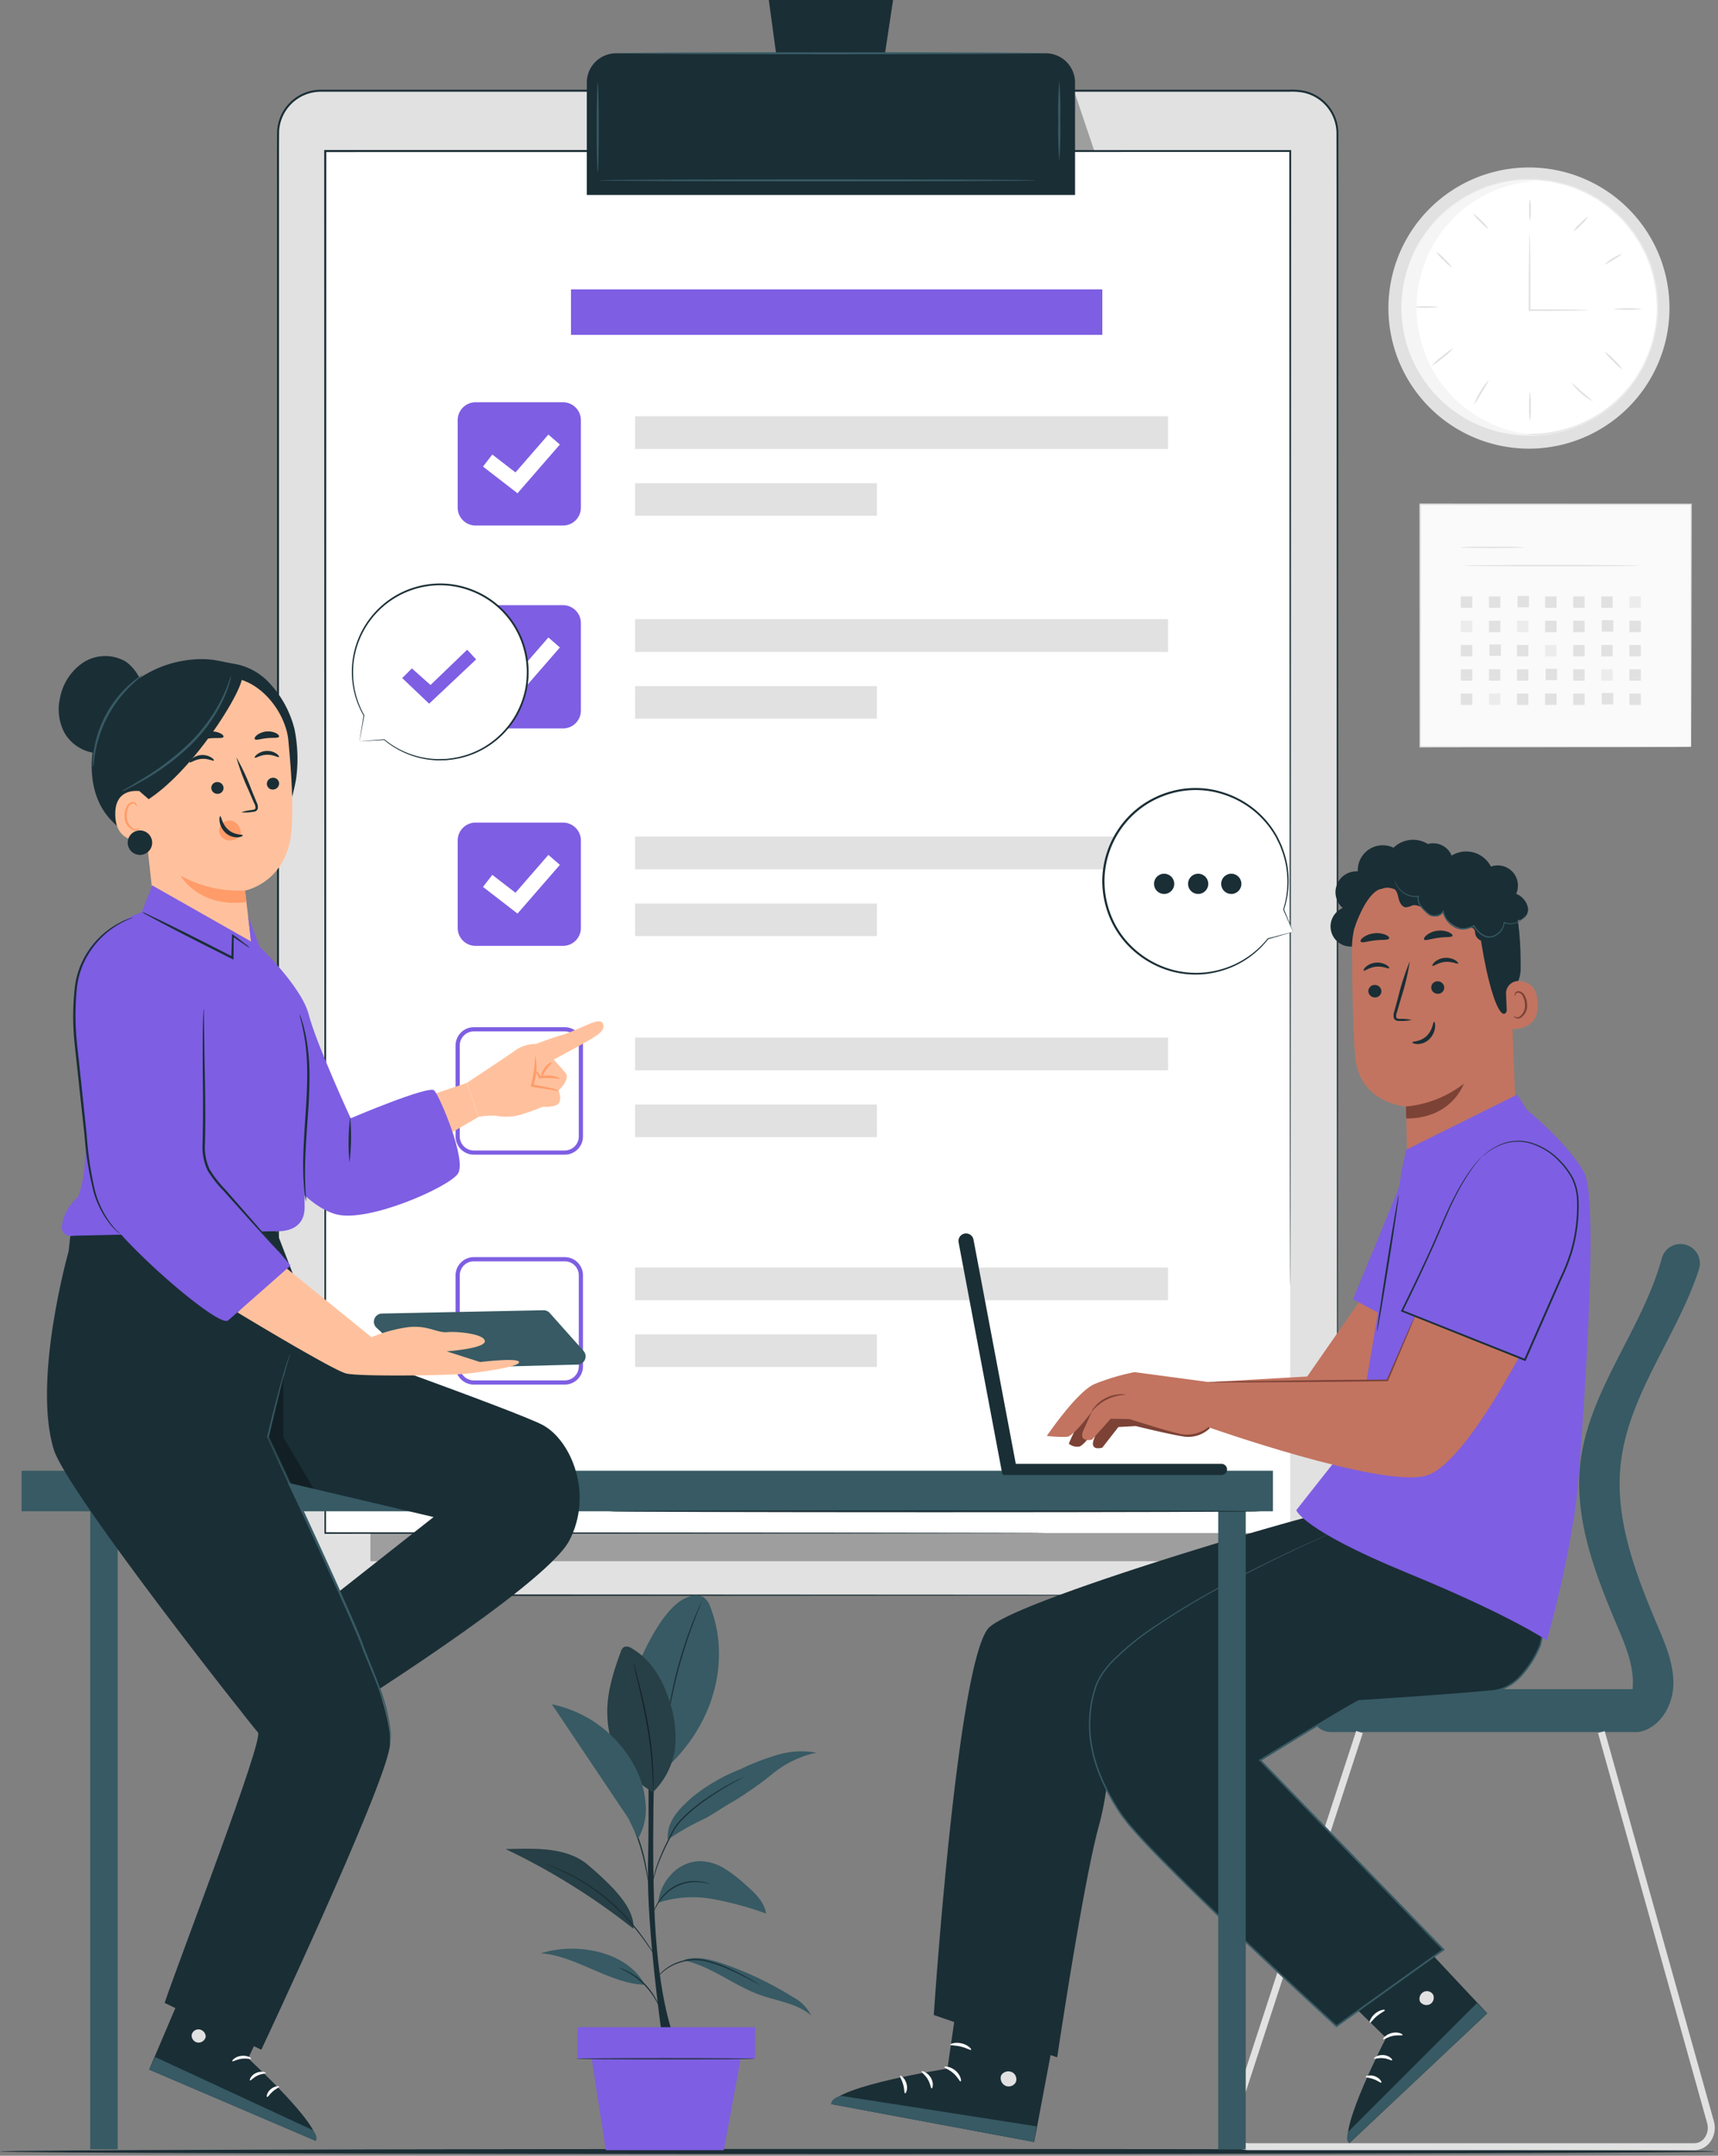 <svg xmlns="http://www.w3.org/2000/svg" xmlns:xlink="http://www.w3.org/1999/xlink" width="295" height="370" viewBox="0 0 295 370">
  <rect x="0" y="0" width="295" height="370" fill="#808080" stroke="none"/>
  <defs>
    <clipPath id="clip-path">
      <rect id="Rectángulo_351110" data-name="Rectángulo 351110" width="294.443" height="369.701" fill="none"/>
    </clipPath>
    <clipPath id="clip-path-3">
      <rect id="Rectángulo_351089" data-name="Rectángulo 351089" width="152.69" height="48.663" transform="translate(63.604 219.302)" fill="none"/>
    </clipPath>
    <clipPath id="clip-path-4">
      <rect id="Rectángulo_351090" data-name="Rectángulo 351090" width="3.913" height="15.333" transform="translate(184.16 16.104)" fill="none"/>
    </clipPath>
    <clipPath id="clip-path-5">
      <rect id="Rectángulo_351102" data-name="Rectángulo 351102" width="11.735" height="24.994" transform="translate(104.281 282.595)" fill="none"/>
    </clipPath>
    <clipPath id="clip-path-6">
      <rect id="Rectángulo_351103" data-name="Rectángulo 351103" width="21.934" height="13.726" transform="translate(86.838 317.31)" fill="none"/>
    </clipPath>
    <clipPath id="clip-path-7">
      <rect id="Rectángulo_351108" data-name="Rectángulo 351108" width="7.841" height="19.446" transform="translate(46.03 236.088)" fill="none"/>
    </clipPath>
  </defs>
  <g id="Grupo_1008332" data-name="Grupo 1008332" transform="translate(-179.667 -1523)">
    <rect id="Rectángulo_350922" data-name="Rectángulo 350922" width="295" height="370" rx="15" transform="translate(179.667 1523)" fill="none"/>
    <g id="Grupo_1008331" data-name="Grupo 1008331" transform="translate(179.667 1523)">
      <g id="Grupo_1008330" data-name="Grupo 1008330" clip-path="url(#clip-path)">
        <rect id="Rectángulo_351053" data-name="Rectángulo 351053" width="46.513" height="41.613" transform="translate(243.863 86.56)" fill="#fafafa"/>
        <g id="Grupo_1008329" data-name="Grupo 1008329">
          <g id="Grupo_1008328" data-name="Grupo 1008328" clip-path="url(#clip-path)">
            <path id="Trazado_720601" data-name="Trazado 720601" d="M290.376,128.173s-.008-.267-.012-.772-.007-1.258-.012-2.23c-.006-1.954-.015-4.81-.027-8.447-.013-7.271-.032-17.66-.054-30.164l.105.105-46.509.019h0l.124-.124c-.005,15.139-.01,29.385-.015,41.613l-.109-.11,33.641.056,9.489.029,2.512.012.648.007c.146,0,.223.006.223.006s-.069,0-.211.006l-.636.006-2.49.013-9.464.029-33.712.055h-.11v-.11c0-12.228-.009-26.474-.015-41.613v-.125h.129l46.509.019h.106v.106c-.022,12.531-.041,22.944-.054,30.231-.012,3.627-.021,6.475-.027,8.423-.005.964-.009,1.7-.012,2.209s-.012.75-.012.75" fill="#e1e1e1"/>
            <path id="Trazado_720602" data-name="Trazado 720602" d="M261.7,93.953c0,.069-2.448.124-5.467.124s-5.469-.055-5.469-.124,2.448-.124,5.469-.124,5.467.055,5.467.124" fill="#e1e1e1"/>
            <path id="Trazado_720603" data-name="Trazado 720603" d="M281.406,97.078c0,.069-6.726.124-15.021.124s-15.022-.055-15.022-.124,6.724-.124,15.022-.124,15.021.055,15.021.124" fill="#e1e1e1"/>
            <rect id="Rectángulo_351054" data-name="Rectángulo 351054" width="1.96" height="1.96" transform="translate(250.842 102.37)" fill="#e1e1e1"/>
            <rect id="Rectángulo_351055" data-name="Rectángulo 351055" width="1.96" height="1.96" transform="translate(255.666 102.37)" fill="#e1e1e1"/>
            <rect id="Rectángulo_351056" data-name="Rectángulo 351056" width="1.96" height="1.96" transform="translate(260.578 102.281)" fill="#e1e1e1"/>
            <rect id="Rectángulo_351057" data-name="Rectángulo 351057" width="1.96" height="1.96" transform="translate(265.313 102.37)" fill="#e1e1e1"/>
            <rect id="Rectángulo_351058" data-name="Rectángulo 351058" width="1.96" height="1.96" transform="translate(270.137 102.37)" fill="#e1e1e1"/>
            <rect id="Rectángulo_351059" data-name="Rectángulo 351059" width="1.96" height="1.96" transform="translate(274.96 102.37)" fill="#e1e1e1"/>
            <rect id="Rectángulo_351060" data-name="Rectángulo 351060" width="1.96" height="1.96" transform="translate(279.784 102.37)" fill="#ececec"/>
            <rect id="Rectángulo_351061" data-name="Rectángulo 351061" width="1.96" height="1.96" transform="translate(250.842 106.536)" fill="#ececec"/>
            <rect id="Rectángulo_351062" data-name="Rectángulo 351062" width="1.96" height="1.96" transform="translate(255.666 106.536)" fill="#e1e1e1"/>
            <rect id="Rectángulo_351063" data-name="Rectángulo 351063" width="1.96" height="1.96" transform="translate(260.489 106.536)" fill="#ececec"/>
            <rect id="Rectángulo_351064" data-name="Rectángulo 351064" width="1.96" height="1.96" transform="translate(265.313 106.536)" fill="#e1e1e1"/>
            <rect id="Rectángulo_351065" data-name="Rectángulo 351065" width="1.96" height="1.96" transform="translate(270.137 106.536)" fill="#e1e1e1"/>
            <rect id="Rectángulo_351066" data-name="Rectángulo 351066" width="1.96" height="1.96" transform="translate(275.049 106.447)" fill="#e1e1e1"/>
            <rect id="Rectángulo_351067" data-name="Rectángulo 351067" width="1.96" height="1.96" transform="translate(279.784 106.536)" fill="#e1e1e1"/>
            <rect id="Rectángulo_351068" data-name="Rectángulo 351068" width="1.96" height="1.96" transform="translate(250.842 110.702)" fill="#e1e1e1"/>
            <rect id="Rectángulo_351069" data-name="Rectángulo 351069" width="1.96" height="1.96" transform="translate(255.755 110.613)" fill="#e1e1e1"/>
            <rect id="Rectángulo_351070" data-name="Rectángulo 351070" width="1.96" height="1.96" transform="translate(260.489 110.702)" fill="#e1e1e1"/>
            <rect id="Rectángulo_351071" data-name="Rectángulo 351071" width="1.96" height="1.96" transform="translate(265.313 110.702)" fill="#ececec"/>
            <rect id="Rectángulo_351072" data-name="Rectángulo 351072" width="1.96" height="1.96" transform="translate(270.137 110.702)" fill="#e1e1e1"/>
            <rect id="Rectángulo_351073" data-name="Rectángulo 351073" width="1.96" height="1.96" transform="translate(274.96 110.702)" fill="#e1e1e1"/>
            <rect id="Rectángulo_351074" data-name="Rectángulo 351074" width="1.96" height="1.96" transform="translate(279.784 110.702)" fill="#e1e1e1"/>
            <rect id="Rectángulo_351075" data-name="Rectángulo 351075" width="1.96" height="1.96" transform="translate(250.842 114.868)" fill="#e1e1e1"/>
            <rect id="Rectángulo_351076" data-name="Rectángulo 351076" width="1.96" height="1.96" transform="translate(255.666 114.868)" fill="#e1e1e1"/>
            <rect id="Rectángulo_351077" data-name="Rectángulo 351077" width="1.96" height="1.96" transform="translate(260.489 114.868)" fill="#e1e1e1"/>
            <rect id="Rectángulo_351078" data-name="Rectángulo 351078" width="1.96" height="1.96" transform="translate(265.402 114.779)" fill="#e1e1e1"/>
            <rect id="Rectángulo_351079" data-name="Rectángulo 351079" width="1.96" height="1.96" transform="translate(270.137 114.868)" fill="#e1e1e1"/>
            <rect id="Rectángulo_351080" data-name="Rectángulo 351080" width="1.96" height="1.96" transform="translate(274.96 114.868)" fill="#ececec"/>
            <rect id="Rectángulo_351081" data-name="Rectángulo 351081" width="1.96" height="1.96" transform="translate(279.784 114.868)" fill="#e1e1e1"/>
            <rect id="Rectángulo_351082" data-name="Rectángulo 351082" width="1.96" height="1.96" transform="translate(250.842 119.034)" fill="#e1e1e1"/>
            <rect id="Rectángulo_351083" data-name="Rectángulo 351083" width="1.96" height="1.96" transform="translate(255.666 119.034)" fill="#ececec"/>
            <rect id="Rectángulo_351084" data-name="Rectángulo 351084" width="1.96" height="1.96" transform="translate(260.489 119.034)" fill="#e1e1e1"/>
            <rect id="Rectángulo_351085" data-name="Rectángulo 351085" width="1.96" height="1.96" transform="translate(265.313 119.034)" fill="#e1e1e1"/>
            <rect id="Rectángulo_351086" data-name="Rectángulo 351086" width="1.96" height="1.96" transform="translate(270.137 119.034)" fill="#e1e1e1"/>
            <rect id="Rectángulo_351087" data-name="Rectángulo 351087" width="1.96" height="1.96" transform="translate(275.049 118.945)" fill="#e1e1e1"/>
            <rect id="Rectángulo_351088" data-name="Rectángulo 351088" width="1.96" height="1.96" transform="translate(279.784 119.034)" fill="#e1e1e1"/>
            <path id="Trazado_720604" data-name="Trazado 720604" d="M286.668,52.874a24.13,24.13,0,1,1-24.13-24.13,24.13,24.13,0,0,1,24.13,24.13" fill="#e1e1e1"/>
            <path id="Trazado_720605" data-name="Trazado 720605" d="M284.627,52.631A21.837,21.837,0,1,1,262.79,30.794a21.837,21.837,0,0,1,21.837,21.837" fill="#fff"/>
            <path id="Trazado_720606" data-name="Trazado 720606" d="M240.732,51.321s.007.121.007.357,0,.591,0,1.045q0,.345-.005.769c.01.283.05.591.077.925s.064.694.1,1.078a11.693,11.693,0,0,0,.207,1.214,20.918,20.918,0,0,0,2.043,5.978,21.837,21.837,0,0,0,5.146,6.56l.9.765c.317.24.653.462.984.7s.658.49,1.025.686l1.1.618.558.311.591.26,1.2.529c.408.165.838.283,1.262.428a10.953,10.953,0,0,0,1.3.386,20.481,20.481,0,0,0,2.738.5c.469.047.94.124,1.418.148l1.448.02c.243,0,.488.017.732,0l.735-.064c.49-.049.988-.073,1.483-.142a23.152,23.152,0,0,0,2.963-.662l.741-.218c.124-.037.249-.07.371-.112l.361-.146,1.453-.587c.477-.219.938-.481,1.411-.722.233-.128.479-.234.7-.381l.674-.439a24.7,24.7,0,0,0,2.611-1.939l1.188-1.148.3-.289.272-.314.543-.636.546-.637.486-.689.485-.693.244-.348c.074-.12.141-.246.211-.369l.842-1.488q.346-.786.7-1.576a23.324,23.324,0,0,0,1.577-6.8,23.357,23.357,0,0,0-.672-6.954q-.244-.83-.485-1.653-.321-.8-.64-1.587l-.161-.394-.2-.376-.391-.751-.392-.747-.457-.7-.456-.7-.228-.348-.259-.326-1.028-1.293a24.548,24.548,0,0,0-2.336-2.265l-.61-.523c-.2-.175-.432-.313-.646-.47-.438-.3-.861-.62-1.3-.9l-1.364-.773-.339-.191c-.116-.058-.236-.107-.353-.16l-.706-.313a23.176,23.176,0,0,0-2.852-1.044c-.482-.133-.972-.222-1.452-.334l-.72-.16c-.24-.048-.485-.062-.726-.095l-1.439-.169c-.477-.039-.954-.024-1.425-.039a20.431,20.431,0,0,0-2.78.139,11.028,11.028,0,0,0-1.34.212c-.439.09-.882.15-1.308.26l-1.257.367-.62.181-.594.236-1.169.469c-.389.147-.739.369-1.105.546s-.722.366-1.067.562l-.99.641a21.843,21.843,0,0,0-5.959,5.832,20.936,20.936,0,0,0-2.807,5.659,11.789,11.789,0,0,0-.364,1.176q-.127.565-.239,1.056c-.07.328-.15.628-.2.907s-.067.535-.1.763q-.087.675-.133,1.036c-.032.234-.054.353-.054.353s.006-.12.029-.355.061-.588.109-1.04c.025-.23.053-.485.083-.767s.12-.582.187-.912.147-.683.229-1.062A11.742,11.742,0,0,1,241.723,46a20.853,20.853,0,0,1,2.785-5.707,21.9,21.9,0,0,1,5.976-5.9l1-.65c.348-.2.712-.378,1.074-.571s.72-.4,1.113-.554l1.177-.476.6-.24.625-.184,1.268-.374c.43-.112.876-.174,1.319-.266a11.233,11.233,0,0,1,1.352-.217,20.464,20.464,0,0,1,2.8-.146c.476.013.958,0,1.44.035l1.453.168c.243.033.49.047.733.1l.727.159c.485.113.98.2,1.467.336a23.259,23.259,0,0,1,2.883,1.05l.714.315c.119.054.24.1.357.161l.343.193,1.379.779c.45.282.877.6,1.32.908.216.159.449.3.654.474l.617.528a24.7,24.7,0,0,1,2.363,2.287l1.04,1.306.262.329.231.352.461.708.463.711.4.754.4.759.2.381.163.4q.322.8.647,1.6.246.833.492,1.672a23.6,23.6,0,0,1,.681,7.031,23.573,23.573,0,0,1-1.6,6.879l-.706,1.592-.851,1.506c-.072.124-.139.251-.214.372l-.247.352-.491.7-.492.7-.552.645-.549.641-.276.318-.3.292-1.2,1.159a24.941,24.941,0,0,1-2.641,1.957l-.681.443c-.226.148-.475.255-.71.384-.479.243-.945.507-1.427.728l-1.469.591-.365.147c-.124.042-.25.075-.375.113l-.749.219a23.289,23.289,0,0,1-2.995.664c-.5.069-1,.093-1.5.141l-.742.063c-.247.016-.494,0-.739,0l-1.463-.024c-.482-.025-.957-.1-1.431-.152a20.5,20.5,0,0,1-2.762-.512,11.092,11.092,0,0,1-1.312-.392c-.427-.148-.862-.268-1.273-.436l-1.208-.536-.595-.265-.562-.315-1.1-.627c-.369-.2-.689-.468-1.031-.694s-.671-.464-.99-.706l-.9-.775a21.9,21.9,0,0,1-5.155-6.628,20.854,20.854,0,0,1-2.015-6.023,11.664,11.664,0,0,1-.2-1.221q-.048-.579-.088-1.083c-.024-.335-.059-.645-.066-.928s.012-.541.017-.771c.012-.455.022-.8.028-1.046s.018-.356.018-.356" fill="#ececec"/>
            <path id="Trazado_720607" data-name="Trazado 720607" d="M272.737,53.229a4.5,4.5,0,0,1-.776.052l-2.135.043c-1.812.025-4.336.043-7.185.047H262.5v-.142c0-.456,0-.936,0-1.423,0-3.184.016-6.064.042-8.148.018-1.006.033-1.838.045-2.469a5.488,5.488,0,0,1,.055-.9,5.485,5.485,0,0,1,.055.9c.012.631.027,1.463.045,2.469.026,2.084.042,4.964.042,8.148,0,.487,0,.967,0,1.423l-.141-.14c2.849,0,5.373.02,7.185.046.869.017,1.586.033,2.135.043a4.719,4.719,0,0,1,.776.051" fill="#e1e1e1"/>
            <path id="Trazado_720608" data-name="Trazado 720608" d="M262.708,34.195a6.1,6.1,0,0,1,.142,1.845,6.09,6.09,0,0,1-.142,1.845,6.127,6.127,0,0,1-.142-1.845,6.138,6.138,0,0,1,.142-1.845" fill="#e1e1e1"/>
            <path id="Trazado_720609" data-name="Trazado 720609" d="M272.717,37.159a5.927,5.927,0,0,1-1.185,1.387,5.948,5.948,0,0,1-1.387,1.185,5.924,5.924,0,0,1,1.186-1.386,5.953,5.953,0,0,1,1.386-1.186" fill="#e1e1e1"/>
            <path id="Trazado_720610" data-name="Trazado 720610" d="M278.569,43.552a7.613,7.613,0,0,1-1.514,1.01,7.657,7.657,0,0,1-1.594.879,8.082,8.082,0,0,1,3.108-1.889" fill="#e1e1e1"/>
            <path id="Trazado_720611" data-name="Trazado 720611" d="M282,53.039a22.361,22.361,0,0,1-5.032,0,22.36,22.36,0,0,1,5.032,0" fill="#e1e1e1"/>
            <path id="Trazado_720612" data-name="Trazado 720612" d="M247.108,52.7a19.957,19.957,0,0,1-4.753,0,19.958,19.958,0,0,1,4.753,0" fill="#e1e1e1"/>
            <path id="Trazado_720613" data-name="Trazado 720613" d="M249.576,59.766a10.461,10.461,0,0,1-1.8,1.629A10.373,10.373,0,0,1,245.8,62.8a10.571,10.571,0,0,1,1.8-1.629,10.448,10.448,0,0,1,1.975-1.407" fill="#e1e1e1"/>
            <path id="Trazado_720614" data-name="Trazado 720614" d="M255.663,65.228a16.193,16.193,0,0,1-1.222,2.118,16.21,16.21,0,0,1-1.3,2.074A7.962,7.962,0,0,1,254.2,67.2a7.964,7.964,0,0,1,1.466-1.972" fill="#e1e1e1"/>
            <path id="Trazado_720615" data-name="Trazado 720615" d="M262.708,72.273a11.29,11.29,0,0,1-.142-2.515,11.3,11.3,0,0,1,.142-2.516,11.226,11.226,0,0,1,.142,2.516,11.221,11.221,0,0,1-.142,2.515" fill="#e1e1e1"/>
            <path id="Trazado_720616" data-name="Trazado 720616" d="M273.554,68.921a10.837,10.837,0,0,1-3.765-3.282,23.123,23.123,0,0,1,1.877,1.647,23.07,23.07,0,0,1,1.888,1.635" fill="#e1e1e1"/>
            <path id="Trazado_720617" data-name="Trazado 720617" d="M278.644,63.439a8.713,8.713,0,0,1-1.666-1.465,8.738,8.738,0,0,1-1.465-1.666,8.738,8.738,0,0,1,1.666,1.465,8.826,8.826,0,0,1,1.465,1.666" fill="#e1e1e1"/>
            <path id="Trazado_720618" data-name="Trazado 720618" d="M249.344,45.938a6.729,6.729,0,0,1-1.47-1.269A6.735,6.735,0,0,1,246.6,43.2a6.735,6.735,0,0,1,1.471,1.27,6.729,6.729,0,0,1,1.269,1.47" fill="#e1e1e1"/>
            <path id="Trazado_720619" data-name="Trazado 720619" d="M255.626,39.32a6.457,6.457,0,0,1-1.445-1.238,6.473,6.473,0,0,1-1.245-1.44,6.507,6.507,0,0,1,1.445,1.238,6.473,6.473,0,0,1,1.245,1.44" fill="#e1e1e1"/>
            <path id="Trazado_720620" data-name="Trazado 720620" d="M243.237,52.846a21.835,21.835,0,0,1,20.539-21.8c-.43-.025-.862-.042-1.3-.042a21.837,21.837,0,0,0,0,43.674c.437,0,.869-.017,1.3-.042a21.835,21.835,0,0,1-20.539-21.795" fill="#f5f5f5"/>
            <path id="Trazado_720621" data-name="Trazado 720621" d="M294.443,369.271c0,.237-65.919.43-147.214.43C65.9,369.7,0,369.508,0,369.271s65.9-.43,147.229-.43c81.295,0,147.214.193,147.214.43" fill="#1a2e35"/>
            <path id="Trazado_720622" data-name="Trazado 720622" d="M222.311,273.8H55.081a7.35,7.35,0,0,1-7.35-7.35V22.926a7.35,7.35,0,0,1,7.35-7.35h167.23a7.35,7.35,0,0,1,7.35,7.35V266.449a7.35,7.35,0,0,1-7.35,7.35" fill="#e1e1e1"/>
            <path id="Trazado_720623" data-name="Trazado 720623" d="M222.311,273.8s.189-.016.563-.037a7.969,7.969,0,0,0,1.638-.318,7.587,7.587,0,0,0,2.4-1.3,7.378,7.378,0,0,0,2.206-3.04,6.974,6.974,0,0,0,.477-2.222c.042-.8.01-1.656.018-2.546q0-2.674-.008-5.846c0-4.226-.011-9.1-.017-14.59-.013-21.956-.032-53.723-.056-92.976-.006-19.627-.013-41.126-.021-64.205q0-17.31-.009-35.768,0-9.22,0-18.706-.006-4.739-.013-9.54a7.163,7.163,0,0,0-5.587-6.78,10.148,10.148,0,0,0-2.386-.182H204.253l-20.157,0-41.572,0-87.422,0a7.175,7.175,0,0,0-7.177,6.82c-.036,3.7-.01,7.427-.018,11.121q0,11.093,0,22.035,0,21.881,0,43.083c0,28.245-.007,55.49-.01,81.444s-.012,50.617-.017,73.7q0,4.328,0,8.58c.007,1.415-.017,2.836.014,4.228a7.146,7.146,0,0,0,1.305,3.84,7.3,7.3,0,0,0,3.14,2.514,7.72,7.72,0,0,0,1.955.5c.666.059,1.354.046,2.037.047l8.116,0,30.808.012,92.971.056,25.277.033,6.573.017c1.481.006,2.24.018,2.24.018s-.759.012-2.24.018l-6.573.018-25.277.033-92.971.055-30.808.012-8.116,0c-.682,0-1.365.014-2.067-.047a8.042,8.042,0,0,1-2.031-.518,7.566,7.566,0,0,1-3.264-2.61,7.414,7.414,0,0,1-1.359-3.99c-.032-1.416-.009-2.819-.017-4.24q0-4.252,0-8.58c0-23.081-.01-47.744-.016-73.7s-.007-53.2-.01-81.444q0-21.184,0-43.083V33.693c.008-3.7-.019-7.4.018-11.138A7.525,7.525,0,0,1,55.1,15.4l87.422,0,41.572,0,20.157,0h17.263a10.421,10.421,0,0,1,2.458.191,7.486,7.486,0,0,1,5.836,7.086q0,4.806.009,9.55,0,9.483,0,18.706-.006,18.44-.009,35.768c-.008,23.079-.015,44.578-.022,64.205-.023,39.253-.042,71.02-.056,92.976-.006,5.489-.011,10.364-.016,14.59q0,3.168-.008,5.846c-.011.893.019,1.74-.026,2.551a7.069,7.069,0,0,1-.491,2.243,7.424,7.424,0,0,1-2.238,3.055,7.563,7.563,0,0,1-2.427,1.3,7.691,7.691,0,0,1-1.648.3c-.375.016-.564.019-.564.019" fill="#1a2e35"/>
            <g id="Grupo_1008315" data-name="Grupo 1008315" opacity="0.3">
              <g id="Grupo_1008314" data-name="Grupo 1008314">
                <g id="Grupo_1008313" data-name="Grupo 1008313" clip-path="url(#clip-path-3)">
                  <path id="Trazado_720624" data-name="Trazado 720624" d="M63.6,267.965h152.69l-1.675-31.759V219.3L63.6,242.9Z"/>
                </g>
              </g>
            </g>
            <g id="Grupo_1008318" data-name="Grupo 1008318" opacity="0.3">
              <g id="Grupo_1008317" data-name="Grupo 1008317">
                <g id="Grupo_1008316" data-name="Grupo 1008316" clip-path="url(#clip-path-4)">
                  <path id="Trazado_720625" data-name="Trazado 720625" d="M184.6,16.1l3.47,10.291v5.042h-3.912Z"/>
                </g>
              </g>
            </g>
            <path id="Trazado_720626" data-name="Trazado 720626" d="M55.845,25.923v237.2h165.7V25.923Z" fill="#fff"/>
            <path id="Trazado_720627" data-name="Trazado 720627" d="M221.547,220.711s-.009-.307-.013-.912-.007-1.509-.012-2.695c-.005-2.381-.014-5.907-.024-10.5-.01-9.193-.025-22.655-.043-39.744-.016-34.186-.038-82.882-.064-140.937l.156.156-165.7.02.176-.176v.211c-.017,91.185-.032,174.457-.043,236.992l-.133-.132,90.463.058,24.667.036,6.424.018c1.448.007,2.19.02,2.19.02s-.742.013-2.19.019l-6.424.019-24.667.036-90.463.058h-.132v-.132c-.011-62.535-.027-145.807-.044-236.992v-.387h.176l165.7.02h.156v.156c-.026,58.055-.048,106.751-.064,140.937-.018,17.089-.033,30.551-.043,39.744-.011,4.593-.019,8.119-.024,10.5-.005,1.187-.01,2.087-.012,2.695s-.013.912-.013.912" fill="#1a2e35"/>
            <path id="Trazado_720628" data-name="Trazado 720628" d="M184.6,33.462h-83.84V14.18A5.034,5.034,0,0,1,105.8,9.146h73.772A5.034,5.034,0,0,1,184.6,14.18Z" fill="#1a2e35"/>
            <path id="Trazado_720629" data-name="Trazado 720629" d="M153.352,0H132.013l2.494,18.291h16.074Z" fill="#1a2e35"/>
            <path id="Trazado_720630" data-name="Trazado 720630" d="M179.217,9.145c0,.1-16.358.176-36.533.176s-36.536-.079-36.536-.176,16.355-.176,36.536-.176,36.533.079,36.533.176" fill="#375a64"/>
            <path id="Trazado_720631" data-name="Trazado 720631" d="M102.639,29.539c-.1,0-.176-3.44-.176-7.682s.079-7.683.176-7.683.176,3.439.176,7.683-.079,7.682-.176,7.682" fill="#375a64"/>
            <path id="Trazado_720632" data-name="Trazado 720632" d="M181.889,27.72a69.333,69.333,0,0,1-.176-6.975,69.333,69.333,0,0,1,.176-6.975,69.341,69.341,0,0,1,.176,6.975,69.341,69.341,0,0,1-.176,6.975" fill="#375a64"/>
            <path id="Trazado_720633" data-name="Trazado 720633" d="M177.845,30.955c0,.1-16.792.176-37.5.176s-37.5-.079-37.5-.176,16.788-.176,37.5-.176,37.5.079,37.5.176" fill="#375a64"/>
            <rect id="Rectángulo_351091" data-name="Rectángulo 351091" width="91.51" height="5.625" transform="translate(109.058 71.445)" fill="#e1e1e1"/>
            <rect id="Rectángulo_351092" data-name="Rectángulo 351092" width="41.515" height="5.586" transform="translate(109.058 82.936)" fill="#e1e1e1"/>
            <path id="Trazado_720634" data-name="Trazado 720634" d="M96.672,90.2H81.662a3.073,3.073,0,0,1-3.073-3.074V72.118a3.073,3.073,0,0,1,3.073-3.074h15.01a3.073,3.073,0,0,1,3.073,3.074V87.127A3.073,3.073,0,0,1,96.672,90.2" fill="#7e5ee3"/>
            <path id="Trazado_720635" data-name="Trazado 720635" d="M88.863,84.663l-5.927-4.58,1.6-2.068,3.975,3.071,5.652-6.5L96.134,76.3Z" fill="#fff"/>
            <rect id="Rectángulo_351093" data-name="Rectángulo 351093" width="91.51" height="5.625" transform="translate(109.058 106.273)" fill="#e1e1e1"/>
            <rect id="Rectángulo_351094" data-name="Rectángulo 351094" width="41.515" height="5.586" transform="translate(109.058 117.764)" fill="#e1e1e1"/>
            <path id="Trazado_720636" data-name="Trazado 720636" d="M96.672,125.028H81.662a3.073,3.073,0,0,1-3.073-3.074V106.945a3.073,3.073,0,0,1,3.073-3.074h15.01a3.073,3.073,0,0,1,3.073,3.074v15.009a3.073,3.073,0,0,1-3.073,3.074" fill="#7e5ee3"/>
            <path id="Trazado_720637" data-name="Trazado 720637" d="M88.863,119.49l-5.927-4.58,1.6-2.068,3.975,3.071,5.652-6.5,1.973,1.715Z" fill="#fff"/>
            <rect id="Rectángulo_351095" data-name="Rectángulo 351095" width="91.51" height="5.625" transform="translate(109.058 143.589)" fill="#e1e1e1"/>
            <rect id="Rectángulo_351096" data-name="Rectángulo 351096" width="41.515" height="5.586" transform="translate(109.058 155.079)" fill="#e1e1e1"/>
            <rect id="Rectángulo_351097" data-name="Rectángulo 351097" width="91.51" height="5.625" transform="translate(109.058 178.086)" fill="#e1e1e1"/>
            <rect id="Rectángulo_351098" data-name="Rectángulo 351098" width="41.515" height="5.586" transform="translate(109.058 189.577)" fill="#e1e1e1"/>
            <path id="Trazado_720638" data-name="Trazado 720638" d="M96.672,162.344H81.662a3.073,3.073,0,0,1-3.073-3.074V144.261a3.073,3.073,0,0,1,3.073-3.074h15.01a3.073,3.073,0,0,1,3.073,3.074V159.27a3.073,3.073,0,0,1-3.073,3.074" fill="#7e5ee3"/>
            <path id="Trazado_720639" data-name="Trazado 720639" d="M88.863,156.806l-5.927-4.58,1.6-2.068,3.975,3.071,5.652-6.5,1.973,1.715Z" fill="#fff"/>
            <path id="Trazado_720640" data-name="Trazado 720640" d="M96.974,198.182H81.36a3.134,3.134,0,0,1-3.13-3.131V179.438a3.134,3.134,0,0,1,3.13-3.131H96.974a3.134,3.134,0,0,1,3.131,3.131v15.613a3.134,3.134,0,0,1-3.131,3.131M81.36,177.025a2.416,2.416,0,0,0-2.413,2.413v15.613a2.417,2.417,0,0,0,2.413,2.414H96.974a2.416,2.416,0,0,0,2.413-2.414V179.438a2.416,2.416,0,0,0-2.413-2.413Z" fill="#7e5ee3"/>
            <rect id="Rectángulo_351099" data-name="Rectángulo 351099" width="91.51" height="5.625" transform="translate(109.058 217.548)" fill="#e1e1e1"/>
            <rect id="Rectángulo_351100" data-name="Rectángulo 351100" width="41.515" height="5.586" transform="translate(109.058 229.038)" fill="#e1e1e1"/>
            <path id="Trazado_720641" data-name="Trazado 720641" d="M96.974,237.644H81.36a3.134,3.134,0,0,1-3.13-3.131V218.9a3.134,3.134,0,0,1,3.13-3.131H96.974a3.134,3.134,0,0,1,3.131,3.131v15.613a3.134,3.134,0,0,1-3.131,3.131M81.36,216.487a2.416,2.416,0,0,0-2.413,2.413v15.613a2.417,2.417,0,0,0,2.413,2.414H96.974a2.416,2.416,0,0,0,2.413-2.414V218.9a2.416,2.416,0,0,0-2.413-2.413Z" fill="#7e5ee3"/>
            <rect id="Rectángulo_351101" data-name="Rectángulo 351101" width="91.237" height="7.811" transform="translate(98.044 49.665)" fill="#7e5ee3"/>
            <path id="Trazado_720642" data-name="Trazado 720642" d="M113.787,350.277s-2.747-18.882-2.518-29.868-.013-23.346-.013-23.346h1.265s-.857,21.807.076,34.958,3.388,18.256,3.388,18.256Z" fill="#1a2e35"/>
            <path id="Trazado_720643" data-name="Trazado 720643" d="M121.968,275.819a3.335,3.335,0,0,0-1.153-1.688,3.215,3.215,0,0,0-2.752.019c-3.824,1.353-7.213,8.482-8.759,12.232l5.077,17.106c9.163-8.5,10.75-19.653,7.587-27.669" fill="#375a64"/>
            <path id="Trazado_720644" data-name="Trazado 720644" d="M120.519,274.822a.956.956,0,0,1-.074.223l-.248.623c-.223.539-.535,1.322-.908,2.293-.748,1.942-1.7,4.658-2.552,7.718s-1.432,5.879-1.792,7.93c-.181,1.024-.317,1.856-.4,2.432-.044.269-.08.488-.108.662a.994.994,0,0,1-.052.229,1.035,1.035,0,0,1,.01-.234c.018-.176.041-.4.07-.668.061-.58.175-1.416.338-2.446a72.826,72.826,0,0,1,4.352-15.677c.392-.966.725-1.742.971-2.271l.285-.608a.96.96,0,0,1,.112-.206" fill="#1a2e35"/>
            <path id="Trazado_720645" data-name="Trazado 720645" d="M112.124,307.589a15.49,15.49,0,0,1-7.825-13.006c-.183-3.8.984-7.521,2.3-11.084a1.432,1.432,0,0,1,.538-.8,1.365,1.365,0,0,1,1.3.2c3.458,1.969,5.553,5.723,6.667,9.543a19.256,19.256,0,0,1,.783,7.847,13.042,13.042,0,0,1-3.765,7.3" fill="#375a64"/>
            <path id="Trazado_720646" data-name="Trazado 720646" d="M112.124,307.589a1,1,0,0,1-.019-.229c0-.174-.007-.391-.012-.657,0-.57-.025-1.394-.072-2.411a65.866,65.866,0,0,0-.883-7.9c-.528-3.064-1.168-5.807-1.64-7.79-.233-.971-.424-1.766-.563-2.348-.06-.26-.108-.472-.147-.641a.954.954,0,0,1-.037-.227,1.023,1.023,0,0,1,.078.217c.048.166.11.375.184.63.157.549.373,1.345.628,2.333.509,1.975,1.174,4.719,1.7,7.791a57.73,57.73,0,0,1,.825,7.932c.028,1.02.029,1.847.005,2.418-.011.266-.019.483-.027.656a.957.957,0,0,1-.023.229" fill="#1a2e35"/>
            <g id="Grupo_1008321" data-name="Grupo 1008321" opacity="0.3">
              <g id="Grupo_1008320" data-name="Grupo 1008320">
                <g id="Grupo_1008319" data-name="Grupo 1008319" clip-path="url(#clip-path-5)">
                  <path id="Trazado_720647" data-name="Trazado 720647" d="M112.124,307.589a15.49,15.49,0,0,1-7.825-13.006c-.183-3.8.984-7.521,2.3-11.084a1.432,1.432,0,0,1,.538-.8,1.365,1.365,0,0,1,1.3.2c3.458,1.969,5.553,5.723,6.667,9.543a19.256,19.256,0,0,1,.783,7.847,13.042,13.042,0,0,1-3.765,7.3"/>
                </g>
              </g>
            </g>
            <path id="Trazado_720648" data-name="Trazado 720648" d="M117.493,336.48c4.683,1.029,8.54,4.332,13.058,5.938,2.989,1.063,6.37,1.439,8.756,3.529a7.416,7.416,0,0,0-3.249-3.233,58.314,58.314,0,0,0-11.835-5.65c-2.126-.734-4.432-1.347-6.6-.742" fill="#375a64"/>
            <path id="Trazado_720649" data-name="Trazado 720649" d="M110.722,340.653c-5.865-.1-12.041-5.088-17.879-5.386,6.11-1.973,14.857-.361,17.879,5.386" fill="#375a64"/>
            <path id="Trazado_720650" data-name="Trazado 720650" d="M113.013,326.583a19.077,19.077,0,0,1,9.377-.638,56.98,56.98,0,0,1,9.154,2.488c-.3-2.035-1.949-3.565-3.5-4.92a24.44,24.44,0,0,0-3.675-2.825,8.2,8.2,0,0,0-4.409-1.244A6.972,6.972,0,0,0,115.1,321.9a8.084,8.084,0,0,0-2.084,4.686" fill="#375a64"/>
            <path id="Trazado_720651" data-name="Trazado 720651" d="M100.976,320.107c-3.692-3.152-9.284-2.844-14.138-2.735a115.139,115.139,0,0,1,21.926,13.664c.2-3.431-3.124-6.947-7.788-10.929" fill="#375a64"/>
            <g id="Grupo_1008324" data-name="Grupo 1008324" opacity="0.3">
              <g id="Grupo_1008323" data-name="Grupo 1008323">
                <g id="Grupo_1008322" data-name="Grupo 1008322" clip-path="url(#clip-path-6)">
                  <path id="Trazado_720652" data-name="Trazado 720652" d="M100.976,320.107c-3.692-3.152-9.284-2.844-14.138-2.735a115.139,115.139,0,0,1,21.926,13.664c.2-3.431-3.124-6.947-7.788-10.929"/>
                </g>
              </g>
            </g>
            <path id="Trazado_720653" data-name="Trazado 720653" d="M114.674,315.756a41.059,41.059,0,0,1,5.678-3.3c1.943-.883,3.756-2.29,5.633-3.306a61.6,61.6,0,0,0,6.776-4.783,17.6,17.6,0,0,1,7.421-3.542,14.584,14.584,0,0,0-6.753.391,43.509,43.509,0,0,0-6.357,2.473,31,31,0,0,0-8.165,4.733c-2.354,2.106-4.482,4.185-4.233,7.334" fill="#375a64"/>
            <path id="Trazado_720654" data-name="Trazado 720654" d="M130.444,340.653a.788.788,0,0,1-.186-.08l-.511-.265c-.442-.235-1.076-.584-1.875-.985-.4-.209-.833-.427-1.308-.65s-.982-.464-1.523-.7a22.381,22.381,0,0,0-3.612-1.259,7.763,7.763,0,0,0-3.762-.094,10.692,10.692,0,0,0-1.594.476,8.052,8.052,0,0,0-1.287.661,8.2,8.2,0,0,0-1.617,1.335c-.34.364-.5.587-.52.576a.707.707,0,0,1,.1-.173,5.4,5.4,0,0,1,.354-.457,7.553,7.553,0,0,1,1.6-1.406,8,8,0,0,1,1.3-.7,10.583,10.583,0,0,1,1.615-.5,7.826,7.826,0,0,1,3.855.079,21.436,21.436,0,0,1,3.641,1.285c.542.241,1.053.478,1.522.719s.909.457,1.3.675c.792.419,1.416.788,1.846,1.045l.492.3a.739.739,0,0,1,.165.117" fill="#1a2e35"/>
            <path id="Trazado_720655" data-name="Trazado 720655" d="M106.347,337.746a1.317,1.317,0,0,1,.367.107,8.187,8.187,0,0,1,.956.416,11.6,11.6,0,0,1,4.9,4.708,8.141,8.141,0,0,1,.454.938,1.377,1.377,0,0,1,.122.363c-.034.015-.253-.482-.7-1.227A12.986,12.986,0,0,0,107.6,338.4c-.762-.421-1.268-.62-1.254-.654" fill="#1a2e35"/>
            <path id="Trazado_720656" data-name="Trazado 720656" d="M93.37,319.813a1.23,1.23,0,0,1,.25.074l.7.25,1.11.41c.432.161.9.4,1.434.632a33.911,33.911,0,0,1,7.635,4.865,37.206,37.206,0,0,1,3.561,3.506,39.514,39.514,0,0,1,2.527,3.2c.67.949,1.178,1.739,1.526,2.286.164.258.3.466.4.629a1.214,1.214,0,0,1,.13.226,1.228,1.228,0,0,1-.165-.2c-.1-.137-.251-.341-.434-.608-.369-.534-.9-1.31-1.578-2.244s-1.54-2.014-2.551-3.161a39.129,39.129,0,0,0-3.552-3.475,35.792,35.792,0,0,0-7.563-4.89c-.526-.242-.989-.488-1.416-.658l-1.094-.441-.689-.287a1.231,1.231,0,0,1-.236-.114" fill="#1a2e35"/>
            <path id="Trazado_720657" data-name="Trazado 720657" d="M121.814,323.286a2.046,2.046,0,0,1-.468-.06l-.538-.1c-.21-.04-.455-.041-.721-.069a7.39,7.39,0,0,0-4.031.795,7.276,7.276,0,0,0-1.834,1.362,8.292,8.292,0,0,0-1.179,1.457,12.063,12.063,0,0,0-.806,1.539,1.667,1.667,0,0,1,.119-.457,6.572,6.572,0,0,1,.561-1.16,7.759,7.759,0,0,1,1.168-1.515,7.131,7.131,0,0,1,6.015-2.168c.27.037.517.049.727.1l.537.135a2.009,2.009,0,0,1,.45.14" fill="#1a2e35"/>
            <path id="Trazado_720658" data-name="Trazado 720658" d="M127.709,305a1.211,1.211,0,0,1-.222.137l-.654.355c-.569.307-1.388.759-2.383,1.345s-2.157,1.324-3.4,2.211a28.4,28.4,0,0,0-3.793,3.178,9.641,9.641,0,0,0-1.552,2.009c-.384.738-.751,1.451-1.089,2.136a38.824,38.824,0,0,0-1.63,3.709,22.73,22.73,0,0,0-.792,2.612c-.15.628-.205.982-.225.979a1.232,1.232,0,0,1,.023-.26c.021-.169.057-.418.122-.736a19.449,19.449,0,0,1,.733-2.645,35.634,35.634,0,0,1,1.6-3.744c.334-.689.7-1.4,1.08-2.145a9.735,9.735,0,0,1,1.583-2.06,27.485,27.485,0,0,1,3.833-3.19c1.253-.883,2.432-1.6,3.434-2.181s1.839-1.005,2.42-1.29l.673-.321a1.286,1.286,0,0,1,.241-.1" fill="#1a2e35"/>
            <path id="Trazado_720659" data-name="Trazado 720659" d="M111.262,322.758a2.381,2.381,0,0,1-.116-.494c-.069-.362-.155-.816-.257-1.355a38.21,38.21,0,0,0-1.109-4.4,38.6,38.6,0,0,0-1.675-4.219l-.572-1.256a2.39,2.39,0,0,1-.188-.471,2.309,2.309,0,0,1,.261.435c.156.287.375.7.633,1.228a28.982,28.982,0,0,1,2.8,8.658c.092.577.158,1.045.191,1.369a2.373,2.373,0,0,1,.036.507" fill="#1a2e35"/>
            <path id="Trazado_720660" data-name="Trazado 720660" d="M110.838,309.414a15.914,15.914,0,0,0-1.907-6.332,20.9,20.9,0,0,0-14.168-10.565l13.116,19.549,1.694,3.49a10.029,10.029,0,0,0,1.265-6.142" fill="#375a64"/>
            <rect id="Rectángulo_351104" data-name="Rectángulo 351104" width="30.5" height="5.406" transform="translate(99.153 347.941)" fill="#7e5ee3"/>
            <path id="Trazado_720661" data-name="Trazado 720661" d="M101.431,352.275l2.6,16.774h20.248l3.1-16.774Z" fill="#7e5ee3"/>
            <path id="Trazado_720662" data-name="Trazado 720662" d="M129.636,353.354c0,.059-6.88.107-15.364.107s-15.366-.048-15.366-.107,6.878-.107,15.366-.107,15.364.048,15.364.107" fill="#1a2e35"/>
            <path id="Trazado_720663" data-name="Trazado 720663" d="M222.038,159.938l-1.617-3.838a15.889,15.889,0,1,0-2.681,5.02l0,.008Z" fill="#fff"/>
            <path id="Trazado_720664" data-name="Trazado 720664" d="M222.038,159.938a1.984,1.984,0,0,1-.263.087l-.811.243-3.207.933a.076.076,0,0,1-.094-.051.078.078,0,0,1,0-.052l0-.008.128.077a15.78,15.78,0,0,1-6.046,4.731,16.382,16.382,0,0,1-4.912,1.3,15.958,15.958,0,0,1-5.754-.493,16.311,16.311,0,0,1-5.692-2.887,15.659,15.659,0,0,1-4.388-5.328,16.374,16.374,0,0,1-1.724-7.138,16.077,16.077,0,0,1,6.968-13.3,16.33,16.33,0,0,1,6.923-2.661,15.627,15.627,0,0,1,6.939.627,16.323,16.323,0,0,1,5.623,3.123,16.071,16.071,0,0,1,3.651,4.523q.3.62.582,1.219c.183.4.31.822.461,1.22a14.329,14.329,0,0,1,.616,2.383,15.764,15.764,0,0,1-.556,7.635l0-.051c.5,1.239.894,2.207,1.17,2.886.123.31.218.554.291.737a1.779,1.779,0,0,1,.089.244,2.494,2.494,0,0,1-.125-.259c-.082-.184-.19-.429-.33-.74-.289-.661-.7-1.6-1.231-2.811a.089.089,0,0,1,0-.051,15.847,15.847,0,0,0,.461-7.548,14.429,14.429,0,0,0-.625-2.341c-.155-.391-.282-.8-.463-1.2l-.58-1.193a15.856,15.856,0,0,0-3.608-4.419,16.073,16.073,0,0,0-5.525-3.038,15.29,15.29,0,0,0-6.787-.594,16,16,0,0,0-6.763,2.611,15.737,15.737,0,0,0-6.806,12.992,16.042,16.042,0,0,0,1.672,6.978,15.346,15.346,0,0,0,4.278,5.224,16.03,16.03,0,0,0,5.565,2.852,15.742,15.742,0,0,0,5.645.515,16.14,16.14,0,0,0,4.84-1.243,15.818,15.818,0,0,0,6.026-4.6.078.078,0,0,1,.108-.013.076.076,0,0,1,.023.09l0,.008-.091-.1,3.186-.835.838-.214a2.706,2.706,0,0,1,.3-.068" fill="#1a2e35"/>
            <path id="Trazado_720665" data-name="Trazado 720665" d="M201.629,151.7a1.734,1.734,0,1,1-1.734-1.734,1.734,1.734,0,0,1,1.734,1.734" fill="#1a2e35"/>
            <path id="Trazado_720666" data-name="Trazado 720666" d="M207.471,151.7a1.734,1.734,0,1,1-1.734-1.734,1.734,1.734,0,0,1,1.734,1.734" fill="#1a2e35"/>
            <path id="Trazado_720667" data-name="Trazado 720667" d="M213.159,151.7a1.734,1.734,0,1,1-1.734-1.734,1.734,1.734,0,0,1,1.734,1.734" fill="#1a2e35"/>
            <path id="Trazado_720668" data-name="Trazado 720668" d="M61.735,127.229l.755-4.427a15.083,15.083,0,1,1,3.476,4.135l0,.007Z" fill="#fff"/>
            <path id="Trazado_720669" data-name="Trazado 720669" d="M61.735,127.229a2.371,2.371,0,0,0,.264-.007l.805-.04,3.171-.175a.063.063,0,0,0,.059-.066.082.082,0,0,0-.012-.034l-.005-.006-.092.085a15.1,15.1,0,0,0,6.585,3.207,15.438,15.438,0,0,0,2.324.3c.4.027.818,0,1.239,0,.21-.007.423,0,.635-.019l.643-.074a15,15,0,0,0,5.265-1.608A15.134,15.134,0,0,0,90.4,112.06a15.069,15.069,0,0,0-9.183-10.815,15.034,15.034,0,0,0-6.871-1.043,15.183,15.183,0,0,0-13.927,15.572,15,15,0,0,0,2.012,7.06l-.007-.043c-.228,1.438-.4,2.55-.527,3.32-.055.359-.1.638-.128.842a2.677,2.677,0,0,0-.036.276s.025-.1.062-.3.092-.489.161-.853c.138-.757.337-1.851.6-3.266a.07.07,0,0,0-.007-.043A14.974,14.974,0,0,1,74.372,100.5a14.755,14.755,0,0,1,6.732,1.032,15.084,15.084,0,0,1,3.125,1.7,14.727,14.727,0,0,1,5.872,8.9,14.892,14.892,0,0,1-.083,6.866,15.027,15.027,0,0,1-7.523,9.567,14.827,14.827,0,0,1-5.171,1.607l-.633.077c-.209.023-.419.013-.626.022-.414,0-.821.033-1.221.008a14.908,14.908,0,0,1-8.838-3.384.062.062,0,0,0-.089.007.065.065,0,0,0,0,.078l0,.006.047-.1-3.124.248-.82.07c-.186.016-.287.03-.287.03" fill="#1a2e35"/>
            <path id="Trazado_720670" data-name="Trazado 720670" d="M69.063,116.384l1.662-1.662,3.2,2.849,6.291-6.053,1.543,1.661-8.071,7.6Z" fill="#7e5ee3"/>
            <path id="Trazado_720671" data-name="Trazado 720671" d="M280.332,289.923c.02-.187.037-.374.046-.56.159-3.581-1.295-7.013-2.695-10.314-3.754-8.851-7.385-18.241-6.331-27.792,1.4-12.631,10.683-23.077,14-35.293a3.328,3.328,0,1,1,6.386,1.873c-3.693,11.424-12.117,21.439-13.44,33.42-1.055,9.551,2.576,18.941,6.33,27.792,1.4,3.3,2.854,6.733,2.7,10.314s-2.463,7.345-6.012,7.919h-52.78a3.325,3.325,0,0,1-3.329-3.32v-.719a3.325,3.325,0,0,1,3.329-3.32Z" fill="#375a64"/>
            <path id="Trazado_720672" data-name="Trazado 720672" d="M290.946,369.049h-76.59a3.367,3.367,0,0,1-2.731-1.443,4.131,4.131,0,0,1-.559-3.7l21.8-66.809,1.137.371-21.8,66.809a2.933,2.933,0,0,0,.39,2.627,2.185,2.185,0,0,0,1.763.949h76.59a2.155,2.155,0,0,0,1.73-.9,2.935,2.935,0,0,0,.459-2.552L274.4,297.444l1.152-.323,18.737,66.952a4.138,4.138,0,0,1-.658,3.6,3.366,3.366,0,0,1-2.683,1.378" fill="#e1e1e1"/>
            <path id="Trazado_720673" data-name="Trazado 720673" d="M183.524,247.782s2.789-6.778,5.545-8.212a35.175,35.175,0,0,1,6.264-2.351H207.6l.122,7.942a5.4,5.4,0,0,1-4.2,1.44c-2.428-.336-8.49-1.834-8.49-1.834l-2.993.163-2.757,3.537s-2.239.68-1.451-1.438,1.14-3.052,1.14-3.052-2.649,4.122-3.665,4.311a2.249,2.249,0,0,1-1.782-.506" fill="#7c4236"/>
            <path id="Trazado_720674" data-name="Trazado 720674" d="M234.223,222.219l-9.762,14.041-16.861.959-.23,7.7,12.705,2.5a20.478,20.478,0,0,0,18.236-5.413l1.86-16.983Z" fill="#c27460"/>
            <path id="Trazado_720675" data-name="Trazado 720675" d="M226.653,338.672,238,349.768s-8.191,15.815-6.307,18.08l23.685-22.288-16.924-18.049Z" fill="#1a2e35"/>
            <path id="Trazado_720676" data-name="Trazado 720676" d="M244.406,341.908a1.258,1.258,0,0,1,1.655.412,1.277,1.277,0,0,1-.487,1.658,1.325,1.325,0,0,1-1.75-.445,1.342,1.342,0,0,1,.7-1.68" fill="#e1e1e1"/>
            <path id="Trazado_720677" data-name="Trazado 720677" d="M255.377,345.56l-1.781-1.749-22.043,22.023s-.644,1.425.139,2.013Z" fill="#375a64"/>
            <path id="Trazado_720678" data-name="Trazado 720678" d="M237.508,350.016c.107.106.732-.389,1.633-.574.9-.208,1.64-.011,1.7-.155.086-.121-.7-.611-1.793-.368s-1.666,1.021-1.545,1.1" fill="#fff"/>
            <path id="Trazado_720679" data-name="Trazado 720679" d="M235.942,353.322c.074.131.751-.155,1.581-.063.834.067,1.406.473,1.517.359.125-.084-.4-.8-1.436-.893s-1.758.491-1.662.6" fill="#fff"/>
            <path id="Trazado_720680" data-name="Trazado 720680" d="M237.189,357.455c.127-.076-.229-.772-1.092-1.09s-1.63-.047-1.592.09c.019.151.674.141,1.379.413.711.255,1.18.684,1.3.587" fill="#fff"/>
            <path id="Trazado_720681" data-name="Trazado 720681" d="M235.22,347.186c.143.054.531-.6,1.224-1.169s1.387-.859,1.359-1.009c-.008-.142-.887-.078-1.695.608s-1.026,1.538-.888,1.57" fill="#fff"/>
            <path id="Trazado_720682" data-name="Trazado 720682" d="M227.986,259.586c-2.074,0-52.617,14.723-58.086,19.7s-9.56,66.564-9.56,66.564l21.192,7.266s4.466-30.078,7.173-39.792a49.674,49.674,0,0,0,1.657-14.934l41.962-18.274Z" fill="#1a2e35"/>
            <path id="Trazado_720683" data-name="Trazado 720683" d="M229.26,262.842c-.943.415-37.665,16.093-41.116,26.6-2.812,8.56.458,16.1,4.386,21.988,4.436,6.649,36.961,36.329,36.961,36.329l18.357-13.126-31.472-32.5s16.513-10.194,17.079-10.194,17.731-1.134,23.172-1.75c5.081-.576,7.862-7.862,7.862-7.862l4.532-20.89-34.058-7.86Z" fill="#1a2e35"/>
            <path id="Trazado_720684" data-name="Trazado 720684" d="M229.26,262.842s.118-.21.359-.611l1.079-1.781,4.217-6.908.021-.034.04.009,34.069,7.808.106.024-.023.106c-1.357,6.28-2.881,13.335-4.515,20.894l0,.011,0,.008a18.3,18.3,0,0,1-3.234,5.236,9.316,9.316,0,0,1-2.49,1.982,3.813,3.813,0,0,1-.737.339,4.349,4.349,0,0,1-.778.249c-.268.05-.538.114-.806.152l-.8.085c-4.3.425-8.746.743-13.32,1.076l-6.955.474-1.77.108-.227.01c-.049,0-.043.016-.066.018a.688.688,0,0,0-.086.037c-.127.055-.259.129-.388.2l-.778.43c-1.033.587-2.064,1.2-3.1,1.815-4.136,2.473-8.339,5.049-12.614,7.683l.029-.235L241.063,327.4l6.9,7.123.125.13-.147.1L229.579,347.88l-.1.072-.091-.084q-9.859-9.036-18.877-17.648c-2.995-2.864-5.909-5.689-8.711-8.492s-5.521-5.555-7.972-8.422c-.321-.345-.585-.741-.876-1.109a12.984,12.984,0,0,1-.817-1.14c-.508-.778-.992-1.565-1.438-2.366a32.619,32.619,0,0,1-2.28-4.91,24.219,24.219,0,0,1-1.266-5.091,21.341,21.341,0,0,1-.035-5.068,18.671,18.671,0,0,1,1.144-4.752,13.785,13.785,0,0,1,2.709-3.833,45.44,45.44,0,0,1,6.773-5.579,131.647,131.647,0,0,1,12.85-7.7c3.874-2.066,7.256-3.72,10.025-5.034s4.933-2.283,6.4-2.928l1.67-.722c.378-.16.573-.234.573-.234s-.189.092-.562.259l-1.659.747c-1.459.661-3.614,1.646-6.376,2.974s-6.134,3-10,5.074a132.52,132.52,0,0,0-12.81,7.724,45.376,45.376,0,0,0-6.729,5.566,13.57,13.57,0,0,0-2.657,3.772,18.506,18.506,0,0,0-1.12,4.69,21.079,21.079,0,0,0,.043,5.011,23.992,23.992,0,0,0,1.261,5.037,32.3,32.3,0,0,0,2.27,4.868c.443.8.925,1.576,1.432,2.35a12.771,12.771,0,0,0,.809,1.126c.288.364.547.751.867,1.1,2.442,2.849,5.165,5.6,7.966,8.4s5.717,5.619,8.714,8.48c5.994,5.722,12.309,11.613,18.882,17.632l-.191-.011L247.757,334.5l-.021.234-6.9-7.122-24.572-25.383-.131-.135.16-.1c4.278-2.633,8.482-5.207,12.623-7.679,1.036-.616,2.067-1.227,3.1-1.816l.785-.433c.135-.069.262-.141.407-.2a.966.966,0,0,1,.118-.049.644.644,0,0,1,.15-.031l.216-.009,1.765-.106,6.953-.468c4.572-.329,9.022-.643,13.313-1.062a7.134,7.134,0,0,0,3.028-.792,9.059,9.059,0,0,0,2.421-1.924,18.064,18.064,0,0,0,3.19-5.149l-.006.018c1.646-7.556,3.182-14.608,4.55-20.886l.082.129-34.045-7.911.061-.025-4.272,6.889-1.1,1.762c-.248.394-.379.589-.379.589" fill="#375a64"/>
            <path id="Trazado_720685" data-name="Trazado 720685" d="M232.6,162.394a3.444,3.444,0,0,1-2.036-6.543,3.583,3.583,0,0,1,2.586-6.289,4.287,4.287,0,0,1,6.135-4.062,4.819,4.819,0,0,1,5.9-.635,3.428,3.428,0,0,1,3.52,5.531" fill="#1a2e35"/>
            <path id="Trazado_720686" data-name="Trazado 720686" d="M246.224,148.186l-.754.067a14.609,14.609,0,0,0-13.324,14.666c.054,7.082.206,14.9.586,18.673.787,7.8,8.707,8.327,8.707,8.327l.169,9.442,18.9-2.263-1.333-34.183c-.017-8.172-4.788-14.973-12.956-14.729" fill="#c27460"/>
            <path id="Trazado_720687" data-name="Trazado 720687" d="M241.428,189.917a18.962,18.962,0,0,0,9.915-3.905s-2.012,5.977-9.868,5.962Z" fill="#7c4236"/>
            <path id="Trazado_720688" data-name="Trazado 720688" d="M234.964,170.162a1.119,1.119,0,0,0,1.175,1.03,1.071,1.071,0,0,0,1.061-1.107,1.12,1.12,0,0,0-1.174-1.031,1.071,1.071,0,0,0-1.062,1.108" fill="#1a2e35"/>
            <path id="Trazado_720689" data-name="Trazado 720689" d="M234.163,166.592c.151.133.941-.567,2.141-.67,1.2-.12,2.134.42,2.251.261.058-.071-.106-.321-.514-.566a3.072,3.072,0,0,0-1.818-.389,2.945,2.945,0,0,0-1.688.715c-.344.316-.446.59-.372.649" fill="#1a2e35"/>
            <path id="Trazado_720690" data-name="Trazado 720690" d="M245.757,169.54a1.119,1.119,0,0,0,1.175,1.03,1.07,1.07,0,0,0,1.061-1.107,1.12,1.12,0,0,0-1.174-1.031,1.071,1.071,0,0,0-1.062,1.108" fill="#1a2e35"/>
            <path id="Trazado_720691" data-name="Trazado 720691" d="M245.981,165.772c.151.133.942-.567,2.142-.67,1.2-.12,2.133.42,2.25.261.058-.07-.1-.321-.514-.566a3.078,3.078,0,0,0-1.817-.389,2.948,2.948,0,0,0-1.689.715c-.343.316-.446.59-.372.649" fill="#1a2e35"/>
            <path id="Trazado_720692" data-name="Trazado 720692" d="M242.412,175.059a8.044,8.044,0,0,0-1.98-.179c-.31,0-.605-.04-.675-.245a1.567,1.567,0,0,1,.124-.927q.333-1.15.7-2.414a40.3,40.3,0,0,0,1.5-6.284,40.349,40.349,0,0,0-2,6.15q-.346,1.269-.661,2.425a1.779,1.779,0,0,0-.053,1.216.771.771,0,0,0,.544.4,2.091,2.091,0,0,0,.527.028,7.84,7.84,0,0,0,1.976-.173" fill="#1a2e35"/>
            <path id="Trazado_720693" data-name="Trazado 720693" d="M244.531,161.246c.185.29,1.185-.131,2.448-.283,1.259-.182,2.347-.037,2.435-.364.037-.155-.212-.409-.69-.612a3.823,3.823,0,0,0-1.936-.231,3.68,3.68,0,0,0-1.784.724c-.4.319-.556.627-.473.766" fill="#1a2e35"/>
            <path id="Trazado_720694" data-name="Trazado 720694" d="M233.667,161.647c.277.25,1.243-.12,2.433-.239,1.186-.153,2.216-.011,2.423-.317.089-.147-.093-.407-.557-.626a3.9,3.9,0,0,0-2.019-.271,3.839,3.839,0,0,0-1.894.719c-.4.318-.509.611-.386.734" fill="#1a2e35"/>
            <path id="Trazado_720695" data-name="Trazado 720695" d="M232.58,159.27s1.628-5.074,3.886-6.424c2.733-1.634,4.239,1.391,6.893.39s5.263-2.568,8.23-.71c3.247,2.033,1.964,3.774,2.458,7.223,2.005,13.984,4.922,17.731,5.067,11.048.016-.732,1.977-1.487,2-4.577.035-4.007-.239-8.843-1.374-11.584-.958-2.31-2.458-3.832-5.047-5.427-4.088-2.518-9.361-2.114-12.907-1.438s-10.078,5.4-9.211,11.5" fill="#1a2e35"/>
            <path id="Trazado_720696" data-name="Trazado 720696" d="M258.6,170.628a2.129,2.129,0,0,1,2.108-2.246c1.469.01,3.164.694,3.334,3.713.3,5.355-5.138,4.553-5.155,4.4-.013-.1-.181-3.625-.287-5.867" fill="#c27460"/>
            <path id="Trazado_720697" data-name="Trazado 720697" d="M259.936,174.415c.022-.018.1.06.259.124a.938.938,0,0,0,.7-.025,2.312,2.312,0,0,0,.951-2.132,3.077,3.077,0,0,0-.336-1.32,1.08,1.08,0,0,0-.742-.677.475.475,0,0,0-.536.287c-.064.153-.024.258-.051.269s-.12-.083-.09-.307a.6.6,0,0,1,.192-.347.7.7,0,0,1,.508-.165,1.31,1.31,0,0,1,1.021.775,3.171,3.171,0,0,1,.408,1.474,2.428,2.428,0,0,1-1.231,2.39,1,1,0,0,1-.861-.094c-.173-.123-.208-.241-.19-.252" fill="#7c4236"/>
            <path id="Trazado_720698" data-name="Trazado 720698" d="M257.578,160.291a5.083,5.083,0,0,1-2.169,1.244,1.748,1.748,0,0,1-2.041-1.054c-.1-.366-.044-.805-.313-1.071-.322-.317-.851-.162-1.294-.075-1.538.3-3.5-1.252-4.033-2.728a1.4,1.4,0,0,1-1.828.55,5.016,5.016,0,0,1-1.388-1.03,2.2,2.2,0,0,0-1.914-.754,5.289,5.289,0,0,1-1.139.358c-.707,0-1.121-.791-1.289-1.478s-.322-1.491-.949-1.817a2.806,2.806,0,0,0-1.914.116c-.637.152-1.484.074-1.705-.542a1.269,1.269,0,0,1,.153-.99,3.473,3.473,0,0,1,3.967-1.67,4.705,4.705,0,0,1,8.532-1.67,4.776,4.776,0,0,1,7.758,1.062,3.461,3.461,0,0,1,4.331,4.672,3.287,3.287,0,0,1,2.032,2.448,1.882,1.882,0,0,1-1.954,2.1,1.917,1.917,0,0,1-3.134,2.2" fill="#1a2e35"/>
            <path id="Trazado_720699" data-name="Trazado 720699" d="M239.464,150.957a.291.291,0,0,0,.01.1c.013.063.025.16.059.282a3.363,3.363,0,0,0,.479.995,3.836,3.836,0,0,0,1.3,1.157,3.578,3.578,0,0,0,2.243.431l-.1-.11a1.937,1.937,0,0,0,.238,1.464,5.52,5.52,0,0,0,1.03,1.233,3.994,3.994,0,0,0,.651.56,1.874,1.874,0,0,0,.875.239,1.957,1.957,0,0,0,1.664-.768l-.205-.039a4.023,4.023,0,0,0,1.944,2.621,2.933,2.933,0,0,0,1.8.419,5.253,5.253,0,0,0,1.7-.532l-.148-.05a4.2,4.2,0,0,0,1.409,1.536,2.251,2.251,0,0,0,1.9.343,2.954,2.954,0,0,0,2.062-2.5l-.116.067a2.765,2.765,0,0,0,1.859.108,3,3,0,0,0,1.229-.684,2.609,2.609,0,0,0,.539-.705,1.237,1.237,0,0,0,.111-.289,3.217,3.217,0,0,1-.71.927,2.968,2.968,0,0,1-1.2.625,2.638,2.638,0,0,1-1.757-.131l-.105-.048-.011.115a2.785,2.785,0,0,1-1.955,2.323,2.042,2.042,0,0,1-1.73-.33,4.02,4.02,0,0,1-1.326-1.459l-.051-.1-.1.044a5.123,5.123,0,0,1-1.621.508,2.7,2.7,0,0,1-1.666-.392,3.805,3.805,0,0,1-1.838-2.469l-.055-.25-.15.21a1.739,1.739,0,0,1-1.469.678,1.657,1.657,0,0,1-.774-.206,3.87,3.87,0,0,1-.615-.525,5.4,5.4,0,0,1-1-1.177,1.756,1.756,0,0,1-.235-1.324l.033-.132-.134.021a3.449,3.449,0,0,1-2.146-.379,3.83,3.83,0,0,1-1.282-1.091,4.146,4.146,0,0,1-.629-1.316" fill="#375a64"/>
            <path id="Trazado_720700" data-name="Trazado 720700" d="M242.514,178.9c.012-.2,1.35-.043,2.437-1.074s1.112-2.472,1.3-2.46c.086-.009.222.349.166.952a3.351,3.351,0,0,1-1.01,2.063,2.92,2.92,0,0,1-2.033.815c-.566-.016-.879-.205-.86-.3" fill="#1a2e35"/>
            <path id="Trazado_720701" data-name="Trazado 720701" d="M165.158,337.923l-2.468,17.132s-19.2,2.966-19.979,6.083l34.869,6.511,5-26.519Z" fill="#1a2e35"/>
            <path id="Trazado_720702" data-name="Trazado 720702" d="M173.735,355.638a1.373,1.373,0,0,1,.7,1.723,1.393,1.393,0,0,1-1.774.639,1.447,1.447,0,0,1-.734-1.829,1.464,1.464,0,0,1,1.927-.467" fill="#e1e1e1"/>
            <path id="Trazado_720703" data-name="Trazado 720703" d="M177.581,367.649l.393-2.694L144.4,359.719s-1.669.35-1.683,1.419Z" fill="#375a64"/>
            <path id="Trazado_720704" data-name="Trazado 720704" d="M162.156,354.782c-.024.162.814.395,1.557,1.069.761.657,1.065,1.437,1.234,1.4.162,0,.085-1.014-.83-1.816s-1.971-.81-1.961-.655" fill="#fff"/>
            <path id="Trazado_720705" data-name="Trazado 720705" d="M158.237,355.531c-.067.149.62.561,1.073,1.351.478.778.489,1.543.66,1.567.155.056.446-.867-.138-1.839s-1.563-1.232-1.6-1.079" fill="#fff"/>
            <path id="Trazado_720706" data-name="Trazado 720706" d="M155.4,359.29c.148.063.533-.7.257-1.663s-1.007-1.465-1.1-1.344c-.121.114.31.685.523,1.48.234.79.158,1.479.324,1.527" fill="#fff"/>
            <path id="Trazado_720707" data-name="Trazado 720707" d="M163.176,350.947c.045.16.866.084,1.817.326.956.223,1.649.669,1.763.547.12-.1-.5-.832-1.626-1.1s-2.014.087-1.954.229" fill="#fff"/>
            <path id="Trazado_720708" data-name="Trazado 720708" d="M240.751,200.577l.716-3.242,19.046-9.457,1.66,2.592s7.128,5.8,9.857,10.833-.508,46.254-.964,52.269c-.917,12.123-5.447,27.989-5.447,27.989s-6.111-4.254-24.091-11.637S222.585,259.2,222.585,259.2l10.6-13.436Z" fill="#7e5ee3"/>
            <path id="Trazado_720709" data-name="Trazado 720709" d="M241.038,201.711c-.107.6-8.714,21.27-8.714,21.27s4.472,2.495,5.1,2.62,3.618-23.89,3.618-23.89" fill="#7e5ee3"/>
            <path id="Trazado_720710" data-name="Trazado 720710" d="M240.171,205.1c.085.014-.679,5.266-1.706,11.731s-1.928,11.7-2.013,11.683.679-5.265,1.706-11.732,1.928-11.7,2.013-11.682" fill="#1a2e35"/>
            <path id="Trazado_720711" data-name="Trazado 720711" d="M179.752,246.455s5.13-7.57,8.187-8.9a37.775,37.775,0,0,1,6.883-2.048l12.9,1.725-.23,7.7a5.8,5.8,0,0,1-4.6,1.228c-2.575-.541-8.953-2.6-8.953-2.6l-3.216-.049L187.5,247.1s-2.448.561-1.446-1.648,1.448-3.182,1.448-3.182-3.144,4.215-4.246,4.341a22.2,22.2,0,0,1-3.507-.154" fill="#c27460"/>
            <path id="Trazado_720712" data-name="Trazado 720712" d="M247.163,216.138l-8.943,20.784-30.62.3-.23,7.7s29.527,10.411,37.39,8.389,20.9-29.827,20.9-29.827Z" fill="#c27460"/>
            <path id="Trazado_720713" data-name="Trazado 720713" d="M254.4,198.6c-.836.759-3.6,4.009-6.556,11.074s-7.1,15.321-7.1,15.321l21.11,8.416s4.812-11.073,7.045-16c1.7-3.752,2.892-11.129,1.342-14.7s-8.492-10.778-15.844-4.113" fill="#7e5ee3"/>
            <path id="Trazado_720714" data-name="Trazado 720714" d="M254.4,198.6s.062-.066.193-.185.323-.3.6-.513a10.514,10.514,0,0,1,2.6-1.539,7.954,7.954,0,0,1,4.736-.351,11.305,11.305,0,0,1,5.409,3.235,12.921,12.921,0,0,1,2.2,2.976,9.7,9.7,0,0,1,.919,3.908,27.916,27.916,0,0,1-1.1,8.754,32.344,32.344,0,0,1-1.746,4.455l-2,4.553c-1.361,3.1-2.77,6.3-4.215,9.58l-.06.138-.14-.056-.306-.123c-7.477-2.985-14.557-5.814-20.8-8.306l-.142-.056.068-.138c1.972-3.952,3.718-7.633,5.213-10.933s2.645-6.265,3.893-8.584a35.224,35.224,0,0,1,3.219-5.2,15.243,15.243,0,0,1,1.045-1.239,3.953,3.953,0,0,1,.409-.38.606.606,0,0,1-.094.106c-.071.078-.163.177-.281.3-.242.276-.589.694-1.007,1.263a37.294,37.294,0,0,0-3.142,5.218c-1.22,2.32-2.335,5.3-3.828,8.605s-3.212,7-5.176,10.963l-.073-.194,20.809,8.278.306.123-.2.082c1.446-3.282,2.858-6.485,4.222-9.579l2.009-4.552a32.19,32.19,0,0,0,1.742-4.412,27.815,27.815,0,0,0,1.117-8.659,9.46,9.46,0,0,0-.876-3.813,12.738,12.738,0,0,0-2.148-2.933,11.171,11.171,0,0,0-5.292-3.218,7.848,7.848,0,0,0-4.653.295,10.866,10.866,0,0,0-2.608,1.475c-.277.2-.472.381-.613.487s-.214.161-.214.161" fill="#1a2e35"/>
            <path id="Trazado_720715" data-name="Trazado 720715" d="M193.286,239.4a7.708,7.708,0,0,0-5.866,2.965,2.272,2.272,0,0,1,.526-.877,6.093,6.093,0,0,1,4.322-2.184,2.265,2.265,0,0,1,1.018.1" fill="#7c4236"/>
            <path id="Trazado_720716" data-name="Trazado 720716" d="M242.97,225.882a.849.849,0,0,1-.068.215l-.237.606c-.23.558-.544,1.322-.936,2.275l-3.381,8-.035.083h-.092l-9.3.107-15.077.1-4.569,0-1.242-.017a2.244,2.244,0,0,1-.433-.028,2.407,2.407,0,0,1,.432-.035l1.242-.041,4.568-.094,15.076-.193,9.3-.075-.127.085c1.422-3.245,2.623-5.987,3.484-7.954l1.009-2.244c.112-.238.2-.433.277-.589a.855.855,0,0,1,.109-.2" fill="#7c4236"/>
            <rect id="Rectángulo_351105" data-name="Rectángulo 351105" width="4.719" height="115.325" transform="translate(15.494 253.572)" fill="#375a64"/>
            <rect id="Rectángulo_351106" data-name="Rectángulo 351106" width="4.719" height="114.526" transform="translate(209.183 254.385)" fill="#375a64"/>
            <rect id="Rectángulo_351107" data-name="Rectángulo 351107" width="214.872" height="6.959" transform="translate(3.705 252.435)" fill="#375a64"/>
            <path id="Trazado_720717" data-name="Trazado 720717" d="M216.509,259.395c0,.086-25.074.156-56,.156s-56-.07-56-.156,25.069-.156,56-.156,56,.07,56,.156" fill="#1a2e35"/>
            <path id="Trazado_720718" data-name="Trazado 720718" d="M165.641,211.728h0a1.3,1.3,0,0,1,1.52,1.037l7.263,38.488h35.317a.956.956,0,1,1,0,1.912H172.285v-.153l-.171.032-7.51-39.8a1.3,1.3,0,0,1,1.037-1.52" fill="#1a2e35"/>
            <path id="Trazado_720719" data-name="Trazado 720719" d="M18.55,121.921a19.172,19.172,0,0,1,14.137-8.681c3.355-.355,4.807.219,7.285.656a10.649,10.649,0,0,1,6.4,3.461,17.852,17.852,0,0,1,4.2,7.808,25.622,25.622,0,0,1,.277,8.507,33.773,33.773,0,0,1-3.648,10.406l-5.1,1.086c-4.271.528-8.6,1.056-12.865.45s-8.518-2.49-11.08-5.949c-3.558-4.8-2.971-12.8.39-17.744" fill="#1a2e35"/>
            <path id="Trazado_720720" data-name="Trazado 720720" d="M25.449,121.255l9.977-5.034,2.73.074c6.082-.521,10.873,5.811,11.352,10.732.531,5.466.965,12.162.456,16.272-1.026,8.264-7.886,9.556-7.886,9.556s1.15,9.638,1.445,12.356l-16.561-5.062-4-35.873a2.894,2.894,0,0,1,2.487-3.021" fill="#ffc19d"/>
            <path id="Trazado_720721" data-name="Trazado 720721" d="M37.632,142.485a1.733,1.733,0,0,1,.5-1.118,1.773,1.773,0,0,1,2.129-.313,2.372,2.372,0,0,1,1.1,2.138,2.156,2.156,0,0,1-1.458,1.029,2.522,2.522,0,0,1-.287.035,1.938,1.938,0,0,1-1.346-.4,1.727,1.727,0,0,1-.635-1.372" fill="#ff9c6a"/>
            <path id="Trazado_720722" data-name="Trazado 720722" d="M47.923,134.41a1.054,1.054,0,0,1-.98,1.1,1.008,1.008,0,0,1-1.119-.913,1.055,1.055,0,0,1,.979-1.1,1.01,1.01,0,0,1,1.12.914" fill="#1a2e35"/>
            <path id="Trazado_720723" data-name="Trazado 720723" d="M47.9,129.927c-.126.142-.945-.422-2.079-.38-1.134.025-1.946.637-2.074.5-.063-.059.062-.312.415-.588a2.9,2.9,0,0,1,1.655-.573,2.779,2.779,0,0,1,1.661.475c.358.256.484.5.422.564" fill="#1a2e35"/>
            <path id="Trazado_720724" data-name="Trazado 720724" d="M41.433,139.427a7.535,7.535,0,0,1,1.831-.4c.289-.04.561-.107.6-.306a1.475,1.475,0,0,0-.223-.852q-.444-1.038-.932-2.177a38.072,38.072,0,0,1-2.12-5.7,37.971,37.971,0,0,1,2.575,5.519q.468,1.147.9,2.191a1.679,1.679,0,0,1,.189,1.132.731.731,0,0,1-.462.44,1.986,1.986,0,0,1-.49.085,7.4,7.4,0,0,1-1.867.066" fill="#1a2e35"/>
            <path id="Trazado_720725" data-name="Trazado 720725" d="M42.091,152.844a20.923,20.923,0,0,1-11.108-2.561s3.126,5.6,11.327,4.548Z" fill="#ff9c6a"/>
            <path id="Trazado_720726" data-name="Trazado 720726" d="M47.9,126.453c-.181.284-1.056.128-2.068.247-1.016.086-1.844.415-2.076.173-.1-.119,0-.392.341-.683a3.222,3.222,0,0,1,3.338-.338c.392.216.543.464.465.6" fill="#1a2e35"/>
            <path id="Trazado_720727" data-name="Trazado 720727" d="M36.278,135.26a1.055,1.055,0,0,0,1.091.989,1.009,1.009,0,0,0,1.016-1.026,1.055,1.055,0,0,0-1.089-.99,1.01,1.01,0,0,0-1.018,1.027" fill="#1a2e35"/>
            <path id="Trazado_720728" data-name="Trazado 720728" d="M32.582,130.852c.14.128.9-.519,2.027-.6,1.13-.094,2,.429,2.116.281.056-.066-.095-.3-.475-.541a2.89,2.89,0,0,0-1.706-.395,2.773,2.773,0,0,0-1.6.646c-.329.293-.43.549-.361.606" fill="#1a2e35"/>
            <path id="Trazado_720729" data-name="Trazado 720729" d="M34.076,126.852c.237.245,1.1-.07,2.148-.14,1.048-.1,1.951.067,2.141-.214.083-.135-.072-.385-.474-.608a3.254,3.254,0,0,0-1.77-.326,3.208,3.208,0,0,0-1.686.611c-.357.285-.464.557-.359.677" fill="#1a2e35"/>
            <path id="Trazado_720730" data-name="Trazado 720730" d="M25.592,137.9c-.022-.612-.779-2.031-1.387-2.1-1.623-.2-4.528.032-4.416,4.133.155,5.605,5.751,4.294,5.756,4.133,0-.125.124-4.048.047-6.161" fill="#ffc19d"/>
            <path id="Trazado_720731" data-name="Trazado 720731" d="M23.943,142.052c-.025-.017-.1.071-.258.151a.976.976,0,0,1-.73.035,2.415,2.415,0,0,1-1.178-2.137,3.229,3.229,0,0,1,.235-1.406,1.128,1.128,0,0,1,.714-.769.5.5,0,0,1,.584.251c.079.155.046.268.076.277s.118-.1.067-.327a.622.622,0,0,0-.231-.346.739.739,0,0,0-.543-.128,1.376,1.376,0,0,0-1,.9,3.32,3.32,0,0,0-.3,1.572,2.536,2.536,0,0,0,1.491,2.382,1.046,1.046,0,0,0,.889-.173c.17-.143.2-.269.176-.279" fill="#ff9c6a"/>
            <path id="Trazado_720732" data-name="Trazado 720732" d="M23.979,135.827l1.548,1.343c8.923-5.87,18-21.846,15.653-21.193a17.89,17.89,0,0,0-8.824-.169c-4.479,1.18-12.9,4.226-12.293,9.578a28.093,28.093,0,0,0,3.916,10.441" fill="#1a2e35"/>
            <path id="Trazado_720733" data-name="Trazado 720733" d="M21.358,113.419c2.172,1.27,4.108,4.971,3.219,7.325a7.381,7.381,0,0,1-9.432,8.249,7.1,7.1,0,0,1-4-3.086,8.535,8.535,0,0,1-.874-5.93,9.444,9.444,0,0,1,3.927-6.2,6.977,6.977,0,0,1,7.16-.353" fill="#1a2e35"/>
            <path id="Trazado_720734" data-name="Trazado 720734" d="M20.866,135.841a5.318,5.318,0,0,0,1.021-.442c.644-.312,1.563-.788,2.675-1.424a40.424,40.424,0,0,0,8.039-5.944,26.887,26.887,0,0,0,5.817-8.123,19.345,19.345,0,0,0,1.038-2.855,4.862,4.862,0,0,0,.227-1.09c-.081-.025-.431,1.53-1.537,3.818a28.7,28.7,0,0,1-5.841,7.945,45.264,45.264,0,0,1-7.9,5.991c-1.086.665-1.98,1.18-2.6,1.536a5.844,5.844,0,0,0-.943.588" fill="#375a64"/>
            <path id="Trazado_720735" data-name="Trazado 720735" d="M15.975,131.633c.077,0,.11-1.044.423-2.69a21.245,21.245,0,0,1,6.125-11.308c1.208-1.161,2.067-1.761,2.022-1.824a2.5,2.5,0,0,0-.639.369,13.68,13.68,0,0,0-1.587,1.235A19.289,19.289,0,0,0,16.1,128.892a13.789,13.789,0,0,0-.168,2,2.5,2.5,0,0,0,.041.737" fill="#375a64"/>
            <path id="Trazado_720736" data-name="Trazado 720736" d="M21.929,144.635a2.1,2.1,0,1,0,2.1-2.1,2.1,2.1,0,0,0-2.1,2.1" fill="#1a2e35"/>
            <path id="Trazado_720737" data-name="Trazado 720737" d="M41.7,143.374c-.023-.2-1.334.03-2.462-.928s-1.229-2.378-1.414-2.356c-.086,0-.2.357-.112.949a3.316,3.316,0,0,0,1.106,1.98,2.89,2.89,0,0,0,2.05.693c.557-.046.856-.25.832-.338" fill="#1a2e35"/>
            <path id="Trazado_720738" data-name="Trazado 720738" d="M11.787,214.747s-6.26,22.087-2.541,34.077c2.231,7.194,33.541,46.821,35.049,48.526,1.05,1.186-13.387,38.621-16.028,46.418l16.6,8.046s20.772-44.167,22.041-51.908c1.631-9.941-21.736-52.465-20.878-53.035l8.4-17.519-6.97-18.042s-29.378.318-35.378.8Z" fill="#1a2e35"/>
            <path id="Trazado_720739" data-name="Trazado 720739" d="M48.1,227.771s40.5,14.368,45.063,16.8c4.978,2.651,8.738,11.951,4.587,19.857S57.193,294.97,57.193,294.97L48.1,281.135l26.348-20.753-28.522-6.72-9.289-11.008Z" fill="#1a2e35"/>
            <path id="Trazado_720740" data-name="Trazado 720740" d="M66.908,299.653a14.848,14.848,0,0,0-.02-2.815,31.653,31.653,0,0,0-2.05-7.4c-.576-1.523-1.268-3.167-2-4.943-.37-.883-.72-1.822-1.085-2.771s-.788-1.91-1.212-2.9c-1.727-3.948-3.694-8.262-5.761-12.788-3.341-7.261-6.428-13.968-8.9-19.35l-.025-.053.013-.056c1.054-4.363,1.982-7.933,2.686-10.4.355-1.234.654-2.192.888-2.834a6.456,6.456,0,0,1,.3-.719,1.015,1.015,0,0,1,.146-.224,1.094,1.094,0,0,1-.1.246c-.071.157-.146.409-.255.729-.2.649-.472,1.613-.8,2.852-.648,2.48-1.527,6.061-2.544,10.429l-.011-.109c2.521,5.345,5.647,12.043,8.979,19.319,2.068,4.527,4.024,8.846,5.734,12.809.421,1,.842,1.957,1.2,2.922s.7,1.882,1.063,2.77c.713,1.779,1.391,3.434,1.953,4.969a30.144,30.144,0,0,1,1.936,7.486,8.283,8.283,0,0,1-.141,2.831" fill="#375a64"/>
            <g id="Grupo_1008327" data-name="Grupo 1008327" opacity="0.3">
              <g id="Grupo_1008326" data-name="Grupo 1008326">
                <g id="Grupo_1008325" data-name="Grupo 1008325" clip-path="url(#clip-path-7)">
                  <path id="Trazado_720741" data-name="Trazado 720741" d="M48.675,236.088c-.079.291,0,10.639,0,10.639l5.2,8.807-4.15-.977-3.691-7.686Z"/>
                </g>
              </g>
            </g>
            <path id="Trazado_720742" data-name="Trazado 720742" d="M71.654,234.506c-1.169-1.147-4.6-4.366-7.006-6.621a1.407,1.407,0,0,1,.935-2.433l27.734-.567a1.412,1.412,0,0,1,1.08.471l5.8,6.512a1.407,1.407,0,0,1-1.014,2.343l-26.5.7a1.4,1.4,0,0,1-1.02-.4" fill="#375a64"/>
            <path id="Trazado_720743" data-name="Trazado 720743" d="M63.8,229.522a24.347,24.347,0,0,1,6.446-1.751c3.223-.321,4.834,1.036,6.56.876s6.446.3,6.446,1.566-6.561,1.726-6.561,1.726l5.755,1.842s6.561-.806,6.676,0-5.87,1.611-8.632,1.956-18.762.576-21.064,0-18.646-10.474-18.646-10.474l7.827-8.057Z" fill="#ffc19d"/>
            <path id="Trazado_720744" data-name="Trazado 720744" d="M23.5,157.476a13.445,13.445,0,0,0-10.1,9.347c-2.141,6.815,1.942,34.821,3.678,39.877S37.5,228.03,39.141,226.647s10.751-9.441,10.751-9.441L35.27,199.925s.774-20.519-.194-24.39S27.563,157.089,23.5,157.476" fill="#7e5ee3"/>
            <path id="Trazado_720745" data-name="Trazado 720745" d="M14.357,191.634c1.069,9.726-1.019,13.908-1.019,13.908a7.557,7.557,0,0,0-2.722,4.983,1.423,1.423,0,0,0,1.465,1.583l35.378-.8s4.95.472,4.845-4.222c-.117-5.239,1.326-23.649-.576-30.887-.656-2.5-8.735-14.675-8.735-14.675l-16.865-9.563-1.784,4.6s-5.351,1.953-7.8,5.1a17.716,17.716,0,0,0-3.385,6.876c-1.463,5.04.62,17.881,1.193,23.1" fill="#7e5ee3"/>
            <path id="Trazado_720746" data-name="Trazado 720746" d="M103.305,175.4s-.309-.277-1.382.069-4.122,1.844-5.5,2.2-4.382,1.511-4.382,1.511a6.059,6.059,0,0,0-3.79,1.274c-2.12,1.466-8.1,5.418-8.1,5.418l2.055,5.821a12.159,12.159,0,0,1,2.969-.193,9.169,9.169,0,0,0,4.241-.174c1.626-.488,3.828-1.368,3.828-1.368s2.145.175,2.708-.6-.043-2.184-.043-2.184,2.1-1.93,1.2-3.016-2.03-2.287-2.03-2.287,6.243-3.31,7.423-4.186,1.411-1.58.811-2.282" fill="#ffc19d"/>
            <path id="Trazado_720747" data-name="Trazado 720747" d="M80.142,185.873l-19.417,6.535-7.845,3.964,11.013,5.937,18.3-10.616Z" fill="#ffc19d"/>
            <path id="Trazado_720748" data-name="Trazado 720748" d="M91.9,181.075a9.683,9.683,0,0,1-.24,5l-.088.307-.162-.264c1.287.232,2.435.458,3.26.644.848.169,1.3.527,1.254.571a11.079,11.079,0,0,0-1.306-.292c-.834-.111-1.991-.291-3.28-.515l-.226-.04.064-.224c.027-.1.056-.2.086-.3a25.5,25.5,0,0,0,.638-4.893" fill="#ff9c6a"/>
            <path id="Trazado_720749" data-name="Trazado 720749" d="M91.81,183.836c.015-.034.174-.017.4.13a1.565,1.565,0,0,1,.633.9l-.209-.145a7.036,7.036,0,0,1,1.1-.107,4.267,4.267,0,0,1,2.476.507c-.032.116-1.118-.124-2.468-.093-.38.008-.739.032-1.054.063l-.177.017-.032-.162c-.148-.752-.723-1.044-.668-1.115" fill="#ff9c6a"/>
            <path id="Trazado_720750" data-name="Trazado 720750" d="M94.735,182.347c.067.1-.456.542-.927,1.215s-.722,1.307-.839,1.277-.029-.774.5-1.517,1.213-1.071,1.265-.975" fill="#ff9c6a"/>
            <path id="Trazado_720751" data-name="Trazado 720751" d="M42.625,157.254l1.95,5.238c2.122,2.013,7.408,7.668,8.411,11.56,1.313,5.091,7.229,17.886,7.229,17.886s13.416-5.72,14.342-4.781,5.625,11.965,4.079,14.278-15.247,8.379-20.789,7.016-10.8-9.386-10.8-9.386Z" fill="#7e5ee3"/>
            <path id="Trazado_720752" data-name="Trazado 720752" d="M51.434,174.1a7.4,7.4,0,0,1,.439,1.194,11.093,11.093,0,0,1,.4,1.439,19.3,19.3,0,0,1,.4,1.94,36.087,36.087,0,0,1,.462,5.131c.032,1.939-.035,4.069-.175,6.3-.306,4.454-.621,8.473-.585,11.389-.015.729.028,1.387.043,1.966s.047,1.076.082,1.482a7.535,7.535,0,0,1,.053,1.27,7.3,7.3,0,0,1-.213-1.254c-.061-.406-.121-.9-.153-1.485s-.1-1.242-.106-1.974c-.111-2.932.16-6.976.466-11.42.139-2.222.217-4.34.206-6.265a39.8,39.8,0,0,0-.369-5.093c-.413-2.881-1.041-4.59-.95-4.617" fill="#1a2e35"/>
            <path id="Trazado_720753" data-name="Trazado 720753" d="M60.012,199.522a36.634,36.634,0,0,1,.112-7.777,36.629,36.629,0,0,1-.112,7.777" fill="#1a2e35"/>
            <path id="Trazado_720754" data-name="Trazado 720754" d="M34.98,173.193a2,2,0,0,1,.031.47c0,.353.009.8.015,1.346.017,1.225.039,2.9.067,4.949.049,4.177.267,9.958.1,16.337a9.185,9.185,0,0,0,.817,4.433,19.864,19.864,0,0,0,2.63,3.378l4.837,5.525,3.233,3.749.863,1.033a1.968,1.968,0,0,1,.28.379,2.1,2.1,0,0,1-.343-.324c-.241-.258-.547-.583-.922-.982l-3.333-3.663-4.9-5.467a19.753,19.753,0,0,1-2.7-3.439,9.511,9.511,0,0,1-.872-4.625c.172-6.377,0-12.148.026-16.331,0-2.091.025-3.784.065-4.954.017-.584.042-1.038.062-1.346a2.053,2.053,0,0,1,.053-.468" fill="#1a2e35"/>
            <path id="Trazado_720755" data-name="Trazado 720755" d="M22.832,157.476c.018.047-.8.279-2.137,1a14.775,14.775,0,0,0-4.776,4.191,14.168,14.168,0,0,0-2.045,3.886,13.315,13.315,0,0,0-.586,2.376c-.116.831-.185,1.712-.243,2.605a45.571,45.571,0,0,0,.01,5.627c.13,1.944.4,3.962.606,6.03.437,4.136.854,8.073,1.233,11.663a59.267,59.267,0,0,0,1.4,9.434,16.353,16.353,0,0,0,2.748,5.746,13.117,13.117,0,0,0,1.155,1.308,3.793,3.793,0,0,1,.431.435c0,.005-.049-.024-.131-.086s-.206-.154-.356-.288a10.679,10.679,0,0,1-1.225-1.268,15.9,15.9,0,0,1-2.9-5.768,56.75,56.75,0,0,1-1.5-9.473c-.389-3.588-.816-7.525-1.265-11.659-.207-2.07-.472-4.08-.6-6.05a44.868,44.868,0,0,1,.014-5.675c.065-.9.137-1.778.263-2.636a13.575,13.575,0,0,1,.622-2.434,14.29,14.29,0,0,1,2.136-3.949,14.44,14.44,0,0,1,4.935-4.157,10.792,10.792,0,0,1,1.622-.687,3.337,3.337,0,0,1,.59-.17" fill="#1a2e35"/>
            <path id="Trazado_720756" data-name="Trazado 720756" d="M42.88,162.668a4.31,4.31,0,0,1-.819-.489L39.9,160.714l.229-.115c-.01,1.1-.022,2.392-.035,3.811l0,.3-.272-.137-4.469-2.247c-3.048-1.545-5.8-2.965-7.775-4.011l-2.335-1.258a4.464,4.464,0,0,1-.83-.512,4.381,4.381,0,0,1,.9.368l2.394,1.14c2.014.98,4.783,2.358,7.83,3.9l4.453,2.278-.275.165c.046-1.418.088-2.708.124-3.809l.009-.281.221.166,2.081,1.572a4.293,4.293,0,0,1,.726.618" fill="#1a2e35"/>
            <path id="Trazado_720757" data-name="Trazado 720757" d="M49.149,339.583l-6.542,13.7s12.558,11.511,11.61,14.164l-28.6-12.229,9.265-21.776Z" fill="#1a2e35"/>
            <path id="Trazado_720758" data-name="Trazado 720758" d="M34.268,348.327a1.2,1.2,0,0,0-1.352.914,1.223,1.223,0,0,0,.983,1.33,1.269,1.269,0,0,0,1.426-.976,1.284,1.284,0,0,0-1.178-1.28" fill="#e1e1e1"/>
            <path id="Trazado_720759" data-name="Trazado 720759" d="M25.615,355.216l1.025-2.157,27.04,12.532s1.047,1.068.537,1.854Z" fill="#375a64"/>
            <path id="Trazado_720760" data-name="Trazado 720760" d="M43.13,353.341c-.062.13-.786-.109-1.656.022-.875.108-1.477.529-1.582.421-.118-.08.431-.78,1.489-.92s1.832.369,1.749.477" fill="#fff"/>
            <path id="Trazado_720761" data-name="Trazado 720761" d="M45.623,355.8c-.023.141-.725.107-1.441.463-.727.335-1.107.887-1.244.822-.14-.035.1-.85,1-1.275s1.74-.137,1.689-.01" fill="#fff"/>
            <path id="Trazado_720762" data-name="Trazado 720762" d="M45.862,359.918c-.139-.026-.049-.769.622-1.338s1.448-.578,1.46-.443c.032.142-.559.349-1.1.825s-.835,1-.98.956" fill="#fff"/>
          </g>
        </g>
      </g>
    </g>
  </g>
</svg>
